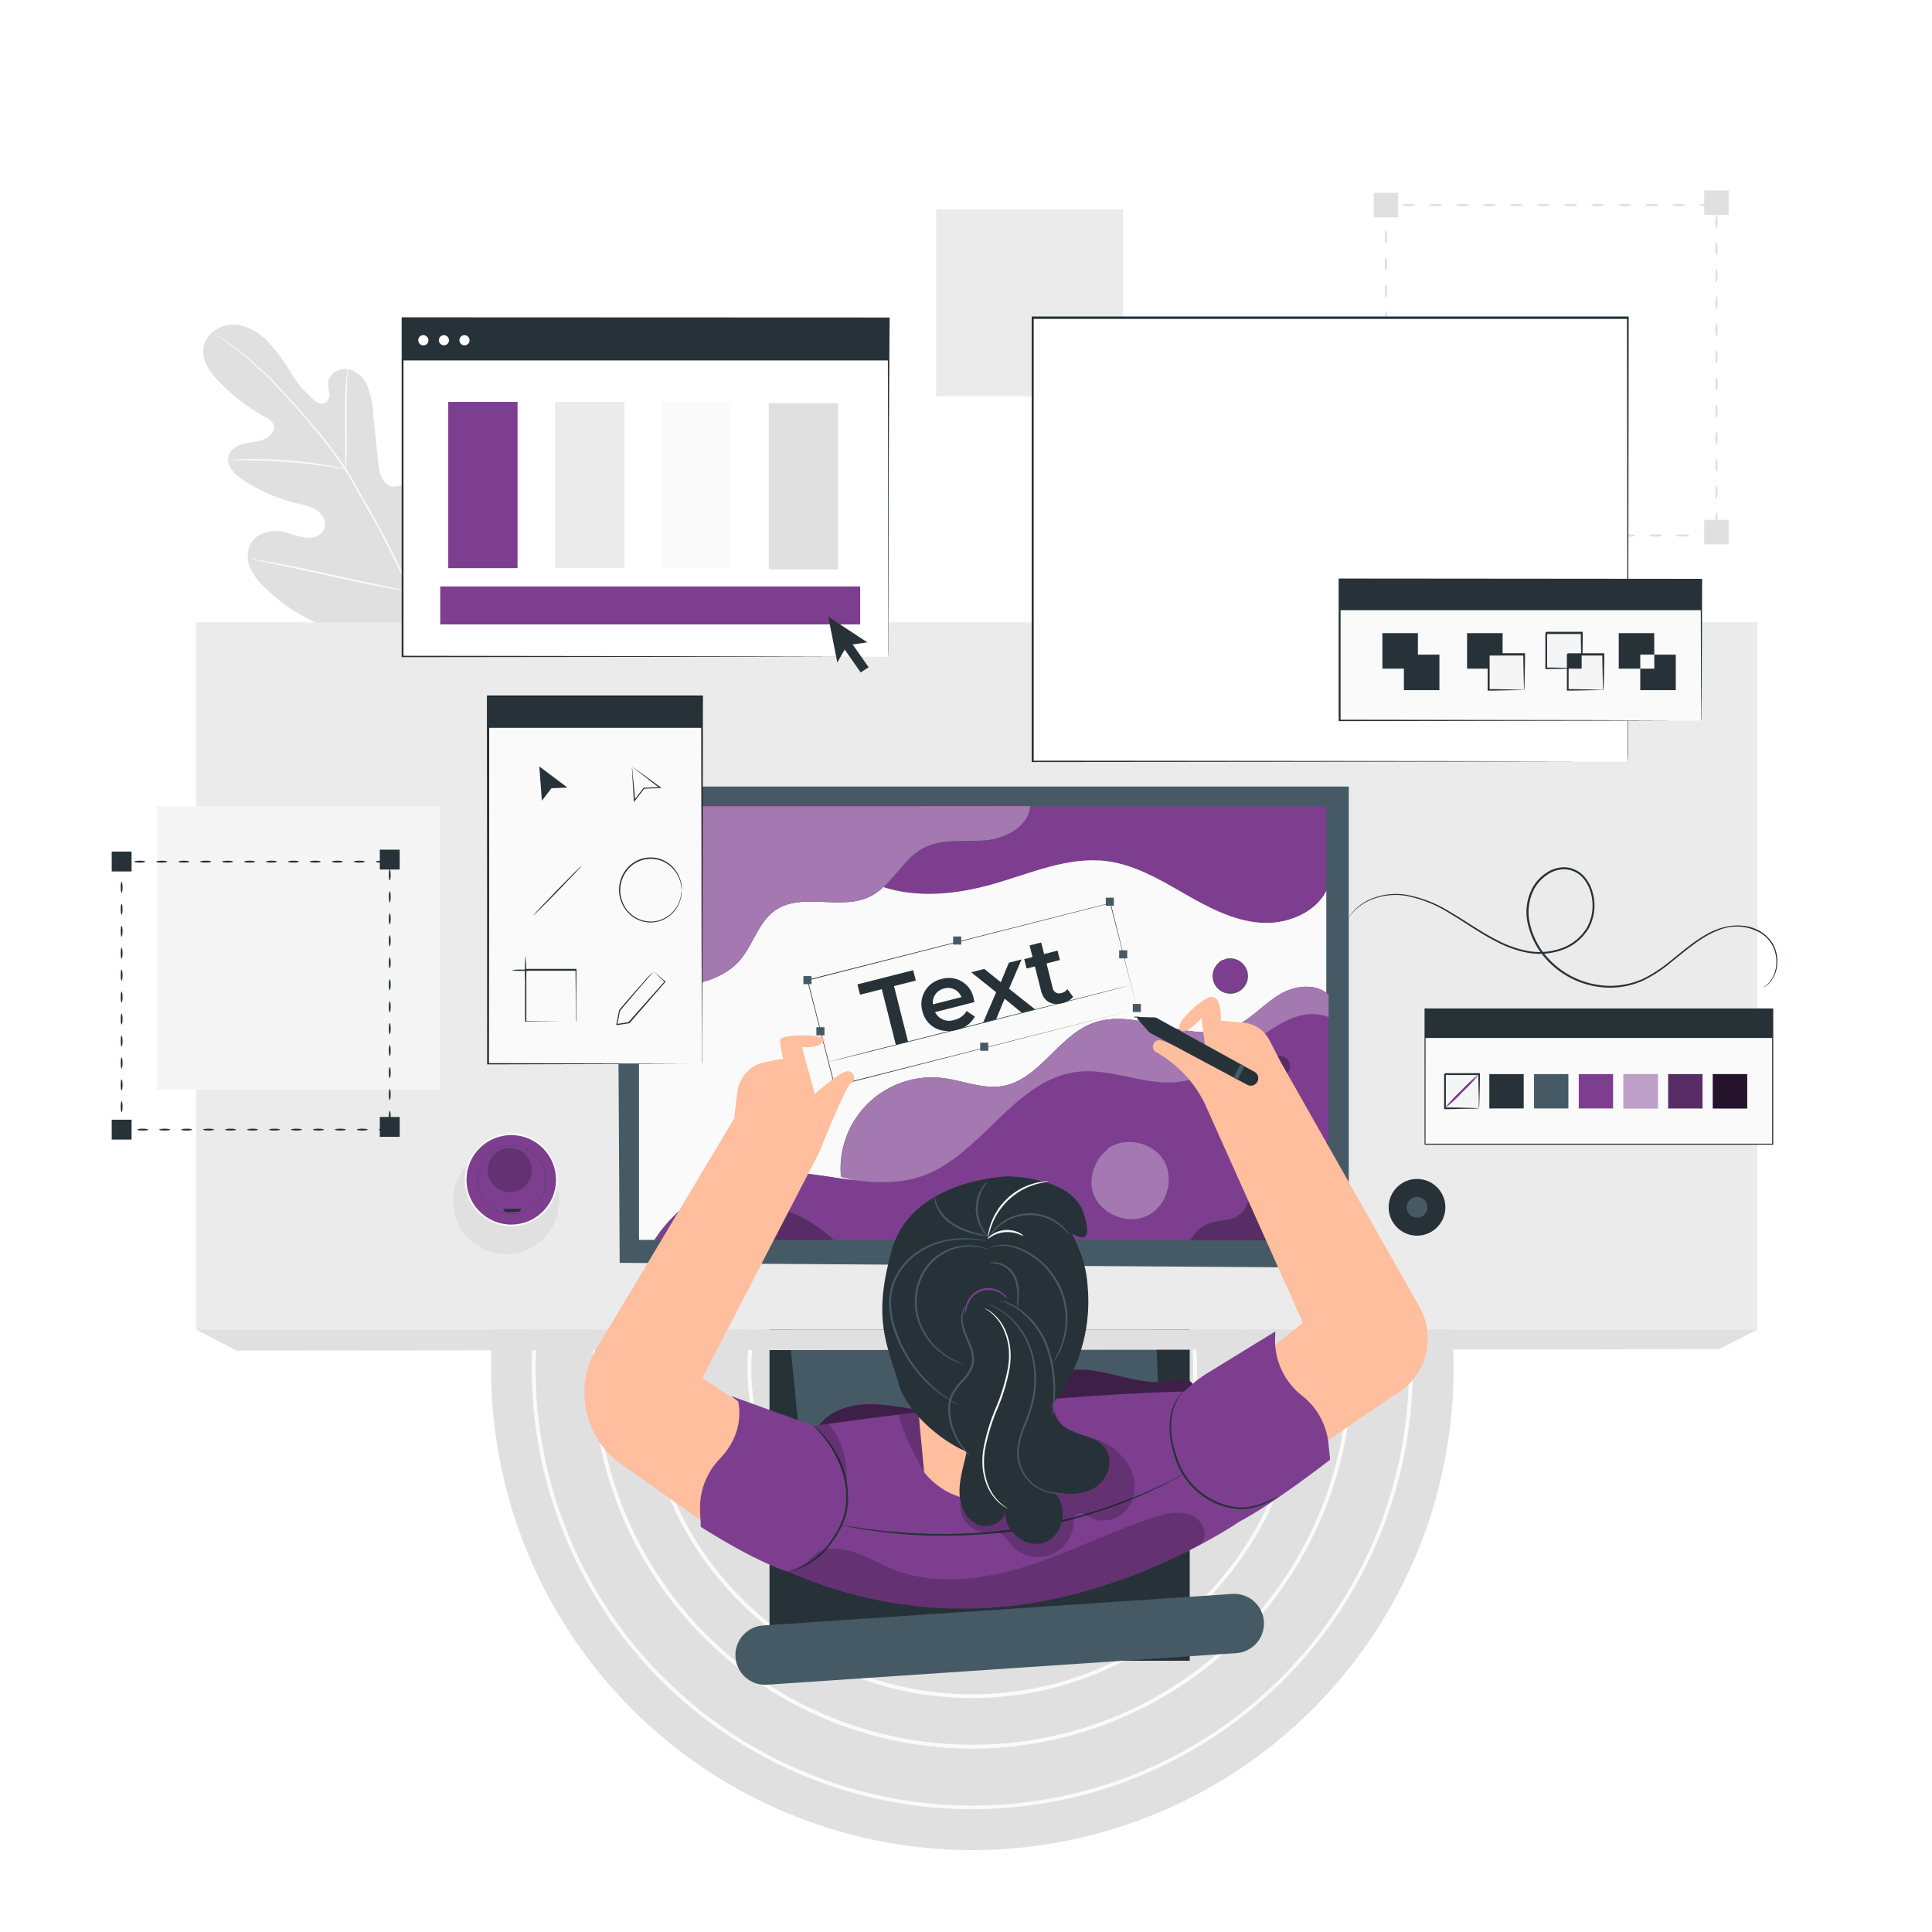 <svg class="animated" id="freepik_stories-designer" xmlns="http://www.w3.org/2000/svg" viewBox="0 0 500 500" version="1.1" xmlns:xlink="http://www.w3.org/1999/xlink" xmlns:svgjs="http://svgjs.com/svgjs"><style>svg#freepik_stories-designer:not(.animated) .animable {opacity: 0;}svg#freepik_stories-designer.animated #freepik--background-complete--inject-178 {animation: 3s Infinite  linear floating;animation-delay: 0s;}svg#freepik_stories-designer.animated #freepik--Desk--inject-178 {animation: 6s Infinite  linear floating;animation-delay: 0s;}svg#freepik_stories-designer.animated #freepik--Character--inject-178 {animation: 6s Infinite  linear floating;animation-delay: 1.5s;}svg#freepik_stories-designer.animated #freepik--Windows--inject-178 {animation: 3s Infinite  linear floating;animation-delay: 0.5s;}            @keyframes floating {                0% {                    opacity: 1;                    transform: translateY(0px);                }                50% {                    transform: translateY(-10px);                }                100% {                    opacity: 1;                    transform: translateY(0px);                }            }        </style><g id="freepik--background-complete--inject-178" class="animable" style="transform-origin: 249.983px 289.84px;"><path d="M440.71,138.59c0-.17.78-.31,1.75-.31s1.75.14,1.75.31-.78.3-1.75.3S440.71,138.75,440.71,138.59Z" style="fill: rgb(224, 224, 224); transform-origin: 442.46px 138.585px;" id="elb78ww05s8hw" class="animable"></path><path d="M433.71,138.59c0-.17.78-.31,1.75-.31s1.75.14,1.75.31-.78.3-1.75.3S433.71,138.75,433.71,138.59Z" style="fill: rgb(224, 224, 224); transform-origin: 435.46px 138.585px;" id="elow1qdr7n2b" class="animable"></path><path d="M426.71,138.59c0-.17.78-.31,1.75-.31s1.75.14,1.75.31-.79.3-1.75.3S426.71,138.75,426.71,138.59Z" style="fill: rgb(224, 224, 224); transform-origin: 428.46px 138.585px;" id="elhkczucechui" class="animable"></path><path d="M419.71,138.59c0-.17.78-.31,1.75-.31s1.75.14,1.75.31-.79.3-1.75.3S419.71,138.75,419.71,138.59Z" style="fill: rgb(224, 224, 224); transform-origin: 421.46px 138.585px;" id="elosfgsbsl068" class="animable"></path><path d="M412.7,138.59c0-.17.79-.31,1.75-.31s1.75.14,1.75.31-.78.3-1.75.3S412.7,138.75,412.7,138.59Z" style="fill: rgb(224, 224, 224); transform-origin: 414.45px 138.585px;" id="ell7al42ovcc" class="animable"></path><path d="M405.7,138.59c0-.17.79-.31,1.75-.31s1.75.14,1.75.31-.78.3-1.75.3S405.7,138.75,405.7,138.59Z" style="fill: rgb(224, 224, 224); transform-origin: 407.45px 138.585px;" id="el8f19ed64gsc" class="animable"></path><path d="M398.7,138.59c0-.17.78-.31,1.75-.31s1.75.14,1.75.31-.78.3-1.75.3S398.7,138.75,398.7,138.59Z" style="fill: rgb(224, 224, 224); transform-origin: 400.45px 138.585px;" id="el5x09gps44nl" class="animable"></path><path d="M391.7,138.59c0-.17.78-.31,1.75-.31s1.75.14,1.75.31-.78.3-1.75.3S391.7,138.75,391.7,138.59Z" style="fill: rgb(224, 224, 224); transform-origin: 393.45px 138.585px;" id="elmu0ii2h9od" class="animable"></path><path d="M384.7,138.59c0-.17.78-.31,1.75-.31s1.75.14,1.75.31-.79.3-1.75.3S384.7,138.75,384.7,138.59Z" style="fill: rgb(224, 224, 224); transform-origin: 386.45px 138.585px;" id="elpxl4vzcwzkn" class="animable"></path><path d="M377.69,138.59c0-.17.79-.31,1.75-.31s1.75.14,1.75.31-.78.3-1.75.3S377.69,138.75,377.69,138.59Z" style="fill: rgb(224, 224, 224); transform-origin: 379.44px 138.585px;" id="elklxd02s493" class="animable"></path><path d="M370.69,138.59c0-.17.79-.31,1.75-.31s1.75.14,1.75.31-.78.3-1.75.3S370.69,138.75,370.69,138.59Z" style="fill: rgb(224, 224, 224); transform-origin: 372.44px 138.585px;" id="eljh9pshoowlq" class="animable"></path><path d="M363.69,138.59c0-.17.78-.31,1.75-.31s1.75.14,1.75.31-.78.3-1.75.3S363.69,138.75,363.69,138.59Z" style="fill: rgb(224, 224, 224); transform-origin: 365.44px 138.585px;" id="el382anybcd1x" class="animable"></path><path d="M358.7,136.57c.17,0,.3.79.3,1.75v.27l-.3-.3c.84,0,1.49.14,1.49.3s-.65.28-1.49.3h-.3v-.58C358.4,137.36,358.53,136.57,358.7,136.57Z" style="fill: rgb(224, 224, 224); transform-origin: 359.295px 137.73px;" id="ell2s1c3fhi4" class="animable"></path><path d="M358.7,129.57c.17,0,.3.79.3,1.75s-.13,1.75-.3,1.75-.3-.78-.3-1.75S358.53,129.57,358.7,129.57Z" style="fill: rgb(224, 224, 224); transform-origin: 358.7px 131.32px;" id="elrbu05c974ti" class="animable"></path><path d="M358.7,122.57c.17,0,.3.78.3,1.75s-.13,1.75-.3,1.75-.3-.78-.3-1.75S358.53,122.57,358.7,122.57Z" style="fill: rgb(224, 224, 224); transform-origin: 358.7px 124.32px;" id="elu1thml297e" class="animable"></path><path d="M358.7,115.57c.17,0,.3.78.3,1.75s-.13,1.75-.3,1.75-.3-.78-.3-1.75S358.53,115.57,358.7,115.57Z" style="fill: rgb(224, 224, 224); transform-origin: 358.7px 117.32px;" id="elncs74w11c5" class="animable"></path><path d="M358.7,108.57c.17,0,.3.78.3,1.75s-.13,1.75-.3,1.75-.3-.79-.3-1.75S358.53,108.57,358.7,108.57Z" style="fill: rgb(224, 224, 224); transform-origin: 358.7px 110.32px;" id="eltvmvtgk889o" class="animable"></path><path d="M358.7,101.56c.17,0,.3.79.3,1.76s-.13,1.75-.3,1.75-.3-.79-.3-1.75S358.53,101.56,358.7,101.56Z" style="fill: rgb(224, 224, 224); transform-origin: 358.7px 103.315px;" id="elrf4hugy5g" class="animable"></path><path d="M358.7,94.56c.17,0,.3.79.3,1.75s-.13,1.75-.3,1.75-.3-.78-.3-1.75S358.53,94.56,358.7,94.56Z" style="fill: rgb(224, 224, 224); transform-origin: 358.7px 96.31px;" id="el4zde19lc3ms" class="animable"></path><path d="M358.7,87.56c.17,0,.3.78.3,1.75s-.13,1.75-.3,1.75-.3-.78-.3-1.75S358.53,87.56,358.7,87.56Z" style="fill: rgb(224, 224, 224); transform-origin: 358.7px 89.31px;" id="elpol860hejp" class="animable"></path><path d="M358.7,80.56c.17,0,.3.78.3,1.75s-.13,1.75-.3,1.75-.3-.78-.3-1.75S358.53,80.56,358.7,80.56Z" style="fill: rgb(224, 224, 224); transform-origin: 358.7px 82.31px;" id="ellmy9min68pg" class="animable"></path><path d="M358.7,73.56c.17,0,.3.78.3,1.75s-.13,1.75-.3,1.75-.3-.79-.3-1.75S358.53,73.56,358.7,73.56Z" style="fill: rgb(224, 224, 224); transform-origin: 358.7px 75.31px;" id="elkcxuwr141xr" class="animable"></path><path d="M358.7,66.56c.17,0,.3.78.3,1.75s-.13,1.75-.3,1.75-.3-.79-.3-1.75S358.53,66.56,358.7,66.56Z" style="fill: rgb(224, 224, 224); transform-origin: 358.7px 68.31px;" id="el8oq7rjg8i0o" class="animable"></path><path d="M358.7,59.55c.17,0,.3.79.3,1.75s-.13,1.75-.3,1.75-.3-.78-.3-1.75S358.53,59.55,358.7,59.55Z" style="fill: rgb(224, 224, 224); transform-origin: 358.7px 61.3px;" id="ellrug0h01rb" class="animable"></path><path d="M359.23,53.08c0,.08-.2.16-.53.21l.22-.21A8.09,8.09,0,0,1,359,54.3c0,1-.13,1.75-.3,1.75s-.3-.78-.3-1.75a8.09,8.09,0,0,1,.08-1.22l0-.25.17,0C359,52.91,359.23,53,359.23,53.08Z" style="fill: rgb(224, 224, 224); transform-origin: 358.815px 54.44px;" id="ellqpir7ob1np" class="animable"></path><path d="M366.23,53.08c0,.16-.79.3-1.75.3s-1.75-.14-1.75-.3.78-.31,1.75-.31S366.23,52.91,366.23,53.08Z" style="fill: rgb(224, 224, 224); transform-origin: 364.48px 53.075px;" id="elkzi0nio50bt" class="animable"></path><path d="M373.23,53.08c0,.16-.78.3-1.75.3s-1.75-.14-1.75-.3.78-.31,1.75-.31S373.23,52.91,373.23,53.08Z" style="fill: rgb(224, 224, 224); transform-origin: 371.48px 53.075px;" id="elxyg2vttvnf" class="animable"></path><path d="M380.23,53.08c0,.16-.78.3-1.75.3s-1.75-.14-1.75-.3.78-.31,1.75-.31S380.23,52.91,380.23,53.08Z" style="fill: rgb(224, 224, 224); transform-origin: 378.48px 53.075px;" id="elwlcttx0wqy" class="animable"></path><path d="M387.23,53.08c0,.16-.78.3-1.75.3s-1.75-.14-1.75-.3.79-.31,1.75-.31S387.23,52.91,387.23,53.08Z" style="fill: rgb(224, 224, 224); transform-origin: 385.48px 53.075px;" id="elmnrfrkygxbb" class="animable"></path><path d="M394.23,53.08c0,.16-.78.3-1.75.3s-1.75-.14-1.75-.3.79-.31,1.75-.31S394.23,52.91,394.23,53.08Z" style="fill: rgb(224, 224, 224); transform-origin: 392.48px 53.075px;" id="el26w6s1s288dj" class="animable"></path><path d="M401.24,53.08c0,.16-.79.3-1.75.3s-1.75-.14-1.75-.3.78-.31,1.75-.31S401.24,52.91,401.24,53.08Z" style="fill: rgb(224, 224, 224); transform-origin: 399.49px 53.075px;" id="elt95d47cyx3a" class="animable"></path><path d="M408.24,53.08c0,.16-.79.3-1.75.3s-1.75-.14-1.75-.3.78-.31,1.75-.31S408.24,52.91,408.24,53.08Z" style="fill: rgb(224, 224, 224); transform-origin: 406.49px 53.075px;" id="el76sko5jlc4m" class="animable"></path><path d="M415.24,53.08c0,.16-.78.3-1.75.3s-1.75-.14-1.75-.3.78-.31,1.75-.31S415.24,52.91,415.24,53.08Z" style="fill: rgb(224, 224, 224); transform-origin: 413.49px 53.075px;" id="ela0impg8aiia" class="animable"></path><path d="M422.24,53.08c0,.16-.78.3-1.75.3s-1.75-.14-1.75-.3.78-.31,1.75-.31S422.24,52.91,422.24,53.08Z" style="fill: rgb(224, 224, 224); transform-origin: 420.49px 53.075px;" id="elnojhct1z6f" class="animable"></path><path d="M429.24,53.08c0,.16-.78.3-1.75.3s-1.75-.14-1.75-.3.79-.31,1.75-.31S429.24,52.91,429.24,53.08Z" style="fill: rgb(224, 224, 224); transform-origin: 427.49px 53.075px;" id="el1kvp4ehsfyd" class="animable"></path><path d="M436.25,53.08c0,.16-.79.3-1.75.3s-1.76-.14-1.76-.3.79-.31,1.76-.31S436.25,52.91,436.25,53.08Z" style="fill: rgb(224, 224, 224); transform-origin: 434.495px 53.075px;" id="elcjl8ap4tyxm" class="animable"></path><path d="M443.25,53.08c0,.16-.79.3-1.75.3s-1.75-.14-1.75-.3.78-.31,1.75-.31S443.25,52.91,443.25,53.08Z" style="fill: rgb(224, 224, 224); transform-origin: 441.5px 53.075px;" id="el4zaw6hoaty" class="animable"></path><path d="M444.21,59.11c-.17,0-.3-.78-.3-1.75s.13-1.75.3-1.75.31.79.31,1.75S444.38,59.11,444.21,59.11Z" style="fill: rgb(224, 224, 224); transform-origin: 444.215px 57.36px;" id="elkwiik3hzan" class="animable"></path><path d="M444.21,66.12c-.17,0-.3-.79-.3-1.75s.13-1.75.3-1.75.31.78.31,1.75S444.38,66.12,444.21,66.12Z" style="fill: rgb(224, 224, 224); transform-origin: 444.215px 64.37px;" id="elhg7cf840e7" class="animable"></path><path d="M444.21,73.12c-.17,0-.3-.79-.3-1.75s.13-1.75.3-1.75.31.78.31,1.75S444.38,73.12,444.21,73.12Z" style="fill: rgb(224, 224, 224); transform-origin: 444.215px 71.37px;" id="elea3re3bds6" class="animable"></path><path d="M444.21,80.12c-.17,0-.3-.78-.3-1.75s.13-1.75.3-1.75.31.78.31,1.75S444.38,80.12,444.21,80.12Z" style="fill: rgb(224, 224, 224); transform-origin: 444.215px 78.37px;" id="eltjx0x0x7zwd" class="animable"></path><path d="M444.21,87.12c-.17,0-.3-.78-.3-1.75s.13-1.75.3-1.75.31.78.31,1.75S444.38,87.12,444.21,87.12Z" style="fill: rgb(224, 224, 224); transform-origin: 444.215px 85.37px;" id="el2q83b1fh9e6" class="animable"></path><path d="M444.21,94.12c-.17,0-.3-.78-.3-1.75s.13-1.75.3-1.75.31.79.31,1.75S444.38,94.12,444.21,94.12Z" style="fill: rgb(224, 224, 224); transform-origin: 444.215px 92.37px;" id="elxd4cy3m7n4" class="animable"></path><path d="M444.21,101.13c-.17,0-.3-.79-.3-1.76s.13-1.75.3-1.75.31.79.31,1.75S444.38,101.13,444.21,101.13Z" style="fill: rgb(224, 224, 224); transform-origin: 444.215px 99.375px;" id="el5q2lsf5ah7i" class="animable"></path><path d="M444.21,108.13c-.17,0-.3-.79-.3-1.75s.13-1.75.3-1.75.31.78.31,1.75S444.38,108.13,444.21,108.13Z" style="fill: rgb(224, 224, 224); transform-origin: 444.215px 106.38px;" id="elaaxsbke339e" class="animable"></path><path d="M444.21,115.13c-.17,0-.3-.78-.3-1.75s.13-1.75.3-1.75.31.78.31,1.75S444.38,115.13,444.21,115.13Z" style="fill: rgb(224, 224, 224); transform-origin: 444.215px 113.38px;" id="el1c907kh6zia" class="animable"></path><path d="M444.21,122.13c-.17,0-.3-.78-.3-1.75s.13-1.75.3-1.75.31.78.31,1.75S444.38,122.13,444.21,122.13Z" style="fill: rgb(224, 224, 224); transform-origin: 444.215px 120.38px;" id="el1cfwv6th5xg" class="animable"></path><path d="M444.21,129.13c-.17,0-.3-.78-.3-1.75s.13-1.75.3-1.75.31.79.31,1.75S444.38,129.13,444.21,129.13Z" style="fill: rgb(224, 224, 224); transform-origin: 444.215px 127.38px;" id="elbzfzx5ottk" class="animable"></path><path d="M444.21,136.13c-.17,0-.3-.78-.3-1.75s.13-1.75.3-1.75.31.79.31,1.75S444.38,136.13,444.21,136.13Z" style="fill: rgb(224, 224, 224); transform-origin: 444.215px 134.38px;" id="elgxob0anl77q" class="animable"></path><rect x="441.05" y="134.55" width="6.33" height="6.33" style="fill: rgb(224, 224, 224); transform-origin: 444.215px 137.715px;" id="elhqjwgeyxtmd" class="animable"></rect><rect x="355.53" y="135.42" width="6.33" height="6.33" style="fill: rgb(224, 224, 224); transform-origin: 358.695px 138.585px;" id="el07epmv3gjsw5" class="animable"></rect><rect x="441.05" y="49.29" width="6.33" height="6.33" style="fill: rgb(224, 224, 224); transform-origin: 444.215px 52.455px;" id="elhwzmedx6z6" class="animable"></rect><rect x="355.53" y="49.91" width="6.33" height="6.33" style="fill: rgb(224, 224, 224); transform-origin: 358.695px 53.075px;" id="ely732mf3n14" class="animable"></rect><path d="M111.12,162c11.06-9.7,12.07-25.54,10-39.45-.34-2.32-.35-4.81-1.69-6.73s-4.07-3-6-1.83c-1.64,1-2.18,3.11-3,4.88a13.72,13.72,0,0,1-4.89,5.82c-1.4.94-3.19,1.61-4.74,1-2.14-.89-2.68-3.64-2.92-6l-1.35-13a21.82,21.82,0,0,0-1.46-6.81,7.26,7.26,0,0,0-5.06-4.37c-2.27-.37-4.86,1.2-5.08,3.52a20.29,20.29,0,0,0,.26,2.9,2.45,2.45,0,0,1-1.18,2.45,2.81,2.81,0,0,1-2.66-.78,31.2,31.2,0,0,1-6.46-7.75,43.12,43.12,0,0,0-6.11-8c-2.46-2.32-5.69-4-9-3.83s-6.65,2.62-7.13,6,1.79,6.47,4.16,8.89a52.34,52.34,0,0,0,11.91,9.08,4.31,4.31,0,0,1,2,1.74c.67,1.49-.63,3.19-2.1,3.86-1.66.77-3.56.8-5.34,1.21s-3.66,1.43-4.15,3.21c-.69,2.48,1.57,4.74,3.7,6.15a44.57,44.57,0,0,0,14,6.13A15.2,15.2,0,0,1,82,132.05c1.51,1,2.57,3,1.92,4.77s-2.73,2.48-4.55,2.35a31.08,31.08,0,0,1-5.3-1.38c-3.32-.85-7.41-.18-9.15,2.8a7.4,7.4,0,0,0-.07,6.57A17,17,0,0,0,69,152.51a44.87,44.87,0,0,0,20.52,11.28c7.67,1.75,14.6,1.69,21.65-1.81" style="fill: rgb(224, 224, 224); transform-origin: 87.286px 124.463px;" id="elj58zhyyghxq" class="animable"></path><path d="M112.45,172.31a102.72,102.72,0,0,0-5.9-18.69,208,208,0,0,0-10.72-21.46l-3.1-5.49c-1-1.79-2-3.57-3.13-5.26a103.71,103.71,0,0,0-6.86-9.3c-2.33-2.85-4.64-5.47-6.82-7.91s-4.26-4.66-6.24-6.61a81.66,81.66,0,0,0-10-8.5c-1.26-.91-2.26-1.58-2.94-2l-.78-.5a2.1,2.1,0,0,0-.27-.16l.25.19.75.54c.67.47,1.65,1.16,2.89,2.09a87.52,87.52,0,0,1,9.92,8.59c2,2,4,4.19,6.19,6.63s4.46,5.07,6.78,7.93a104.53,104.53,0,0,1,6.81,9.28c1.09,1.67,2.09,3.44,3.11,5.24l3.1,5.48a215.94,215.94,0,0,1,10.73,21.4,104.9,104.9,0,0,1,6,18.61" style="fill: rgb(250, 250, 250); transform-origin: 84.07px 129.42px;" id="elqatmcirn35" class="animable"></path><path d="M89.48,121.41a4.7,4.7,0,0,0,.12-1c.05-.66.09-1.61.13-2.78.07-2.34.06-5.59,0-9.16s0-6.81.12-9.15c0-1.17.1-2.11.14-2.77a4.71,4.71,0,0,0,0-1,5,5,0,0,0-.18,1c-.1.65-.2,1.59-.28,2.76-.19,2.34-.28,5.59-.25,9.17s.06,6.72.08,9.16c0,1.1,0,2,0,2.77A4.3,4.3,0,0,0,89.48,121.41Z" style="fill: rgb(250, 250, 250); transform-origin: 89.645px 108.48px;" id="elqlp0006y72e" class="animable"></path><path d="M59.05,119.13a6.56,6.56,0,0,0,1.2,0c.78,0,1.89,0,3.28,0,2.76,0,6.58.12,10.78.44s8,.79,10.74,1.2c1.37.2,2.47.39,3.23.51a6.48,6.48,0,0,0,1.2.16,6.46,6.46,0,0,0-1.16-.32c-.76-.18-1.86-.41-3.23-.65-2.73-.49-6.53-1-10.75-1.33a105.35,105.35,0,0,0-10.82-.32c-1.39,0-2.5.11-3.28.18A5.89,5.89,0,0,0,59.05,119.13Z" style="fill: rgb(250, 250, 250); transform-origin: 74.265px 120.117px;" id="elixnzb7a3qz9" class="animable"></path><path d="M106.12,153.11s.07-.13.17-.38.23-.69.39-1.14c.33-1,.78-2.43,1.31-4.22,1.06-3.57,2.37-8.55,3.74-14.07s2.64-10.51,3.63-14.1c.48-1.75.88-3.19,1.18-4.25.12-.47.23-.85.31-1.16s.1-.41.08-.42a1.85,1.85,0,0,0-.16.39c-.11.31-.24.68-.39,1.14-.34,1-.78,2.42-1.31,4.21-1.07,3.58-2.38,8.56-3.75,14.08s-2.64,10.51-3.62,14.1c-.49,1.75-.89,3.18-1.18,4.25-.13.46-.23.85-.32,1.16A2.37,2.37,0,0,0,106.12,153.11Z" style="fill: rgb(250, 250, 250); transform-origin: 111.529px 133.24px;" id="elwxxbny00tyd" class="animable"></path><path d="M65.09,144.71a1.27,1.27,0,0,0,.41.12l1.2.26,4.39.91c3.71.76,8.82,1.88,14.47,3.12s10.78,2.32,14.51,3c1.86.34,3.37.61,4.42.77l1.21.18a1.48,1.48,0,0,0,.42,0,2.56,2.56,0,0,0-.41-.12l-1.19-.26-4.4-.9c-3.71-.77-8.82-1.89-14.47-3.13s-10.77-2.32-14.5-3c-1.87-.34-3.38-.61-4.42-.77l-1.21-.18A2.28,2.28,0,0,0,65.09,144.71Z" style="fill: rgb(250, 250, 250); transform-origin: 85.605px 148.892px;" id="ela255dzrkb19" class="animable"></path><g id="elcptieghrj"><circle cx="251.63" cy="354.25" r="124.55" style="fill: rgb(224, 224, 224); transform-origin: 251.63px 354.25px; transform: rotate(-45deg);" class="animable" id="eld2npwybl6og"></circle></g><path d="M251.63,452.54a98.29,98.29,0,1,1,98.29-98.29A98.4,98.4,0,0,1,251.63,452.54Zm0-195.58a97.29,97.29,0,1,0,97.29,97.29A97.39,97.39,0,0,0,251.63,257Z" style="fill: rgb(250, 250, 250); transform-origin: 251.63px 354.25px;" id="elni5zm09ereo" class="animable"></path><path d="M251.63,468.22a114,114,0,1,1,114-114A114.1,114.1,0,0,1,251.63,468.22Zm0-226.94a113,113,0,1,0,113,113A113.1,113.1,0,0,0,251.63,241.28Z" style="fill: rgb(250, 250, 250); transform-origin: 251.63px 354.22px;" id="elwmh4l2pwq8" class="animable"></path><path d="M251.63,439.47a85.22,85.22,0,1,1,85.22-85.22A85.32,85.32,0,0,1,251.63,439.47Zm0-169.44a84.22,84.22,0,1,0,84.22,84.22A84.32,84.32,0,0,0,251.63,270Z" style="fill: rgb(250, 250, 250); transform-origin: 251.63px 354.25px;" id="el6dkg92a3q5n" class="animable"></path><path d="M251.63,426.12a71.87,71.87,0,1,1,71.87-71.87A72,72,0,0,1,251.63,426.12Zm0-142.74a70.87,70.87,0,1,0,70.87,70.87A70.95,70.95,0,0,0,251.63,283.38Z" style="fill: rgb(250, 250, 250); transform-origin: 251.63px 354.25px;" id="elaknybwi47ak" class="animable"></path><path d="M251.63,412.43a58.18,58.18,0,1,1,58.18-58.18A58.25,58.25,0,0,1,251.63,412.43Zm0-115.36a57.18,57.18,0,1,0,57.18,57.18A57.25,57.25,0,0,0,251.63,297.07Z" style="fill: rgb(250, 250, 250); transform-origin: 251.63px 354.25px;" id="elbctk87r6f4k" class="animable"></path><path d="M251.63,400.11a45.86,45.86,0,1,1,45.86-45.86A45.92,45.92,0,0,1,251.63,400.11Zm0-90.72a44.86,44.86,0,1,0,44.86,44.86A44.91,44.91,0,0,0,251.63,309.39Z" style="fill: rgb(250, 250, 250); transform-origin: 251.63px 354.25px;" id="elmv00qxl975d" class="animable"></path><rect x="242.28" y="54.22" width="48.33" height="48.33" style="fill: rgb(235, 235, 235); transform-origin: 266.445px 78.385px;" id="el8whomq9l0ds" class="animable"></rect></g><g id="freepik--Desk--inject-178" class="animable" style="transform-origin: 252.795px 298.534px;"><g id="eln35vs3flg2k"><rect x="199.15" y="310.36" width="108.75" height="119.44" style="fill: rgb(38, 50, 56); transform-origin: 253.525px 370.08px; transform: rotate(-4.004deg);" class="animable" id="el5mc5gw1qvim"></rect></g><polygon points="300.12 366.73 298.52 331.51 203.79 340.4 207.4 376.98 300.12 366.73" style="fill: rgb(69, 90, 100); transform-origin: 251.955px 354.245px;" id="el6u7dqvjg6rt" class="animable"></polygon><path d="M319.94,427.83,198.53,436a7.68,7.68,0,0,1-8.18-7.15h0a7.67,7.67,0,0,1,7.15-8.18l121.41-8.16a7.68,7.68,0,0,1,8.18,7.15h0A7.68,7.68,0,0,1,319.94,427.83Z" style="fill: rgb(69, 90, 100); transform-origin: 258.719px 424.255px;" id="elr3smgncjejn" class="animable"></path><rect x="50.76" y="161.05" width="404.06" height="183.04" style="fill: rgb(235, 235, 235); transform-origin: 252.79px 252.57px;" id="elkjgodcur20p" class="animable"></rect><polygon points="50.76 344.09 61.2 349.53 444.82 349.17 454.83 344.09 50.76 344.09" style="fill: rgb(224, 224, 224); transform-origin: 252.795px 346.81px;" id="eljb90fsz2a5g" class="animable"></polygon></g><g id="freepik--Character--inject-178" class="animable" style="transform-origin: 305.614px 309.963px;"><polygon points="160.37 326.82 159.65 203.56 349.06 203.56 349.06 328.1 160.37 326.82" style="fill: rgb(69, 90, 100); transform-origin: 254.355px 265.83px;" id="elq56o318zag" class="animable"></polygon><path d="M199.45,303.36c7.33-.39,14.79,1.34,22.11,2.18l-3.93-1A23.62,23.62,0,0,1,243.9,279c5.21.61,10.34,2.95,15.51,2.08,9.48-1.6,14.36-12.89,23.36-16.27,11.51-4.32,24.92,5.78,36.27,1.05,4.6-1.91,7.94-6,12.21-8.54,3.66-2.19,9-2.83,12-.3V230.5c-3,5.87-10.5,8.72-17.23,8.16-7.13-.59-13.63-4.17-19.83-7.73s-12.57-7.27-19.68-8.19c-10.1-1.29-19.9,3.22-29.7,6-8.85,2.5-18.38,3.57-27.21,1l-.87-.3a15,15,0,0,1-3.69,2.62c-7.51,3.64-17.54-1.24-24.4,3.52-4.12,2.85-5.55,8.19-8.57,12.18-5.57,7.36-19,9.49-26.7,4.33V313l0,7.88h4A39,39,0,0,1,199.45,303.36Zm116-54.32a4,4,0,0,1,1.54-.74l.21-.08-.08,0a4.57,4.57,0,1,1-1.23.57Z" style="fill: rgb(250, 250, 250); transform-origin: 254.31px 271.697px;" id="eldezb9vij3qm" class="animable"></path><path d="M343.29,257c-3.08-2.53-8.38-1.89-12,.3-4.27,2.57-7.61,6.63-12.21,8.54-11.35,4.73-24.76-5.37-36.27-1.05-9,3.38-13.88,14.67-23.36,16.27-5.17.87-10.3-1.47-15.51-2.08a23.62,23.62,0,0,0-26.27,25.53l3.93,1c5.71.66,11.34.78,16.76-1.05,15.62-5.28,24.13-25.18,40.51-27.07,9.09-1.05,18.16,4,27.17,2.47,7.32-1.24,13.14-6.55,19.18-10.85s11.88-8.26,18.62-5.79v-5.79C343.64,257.3,343.47,257.14,343.29,257Z" style="fill: #7D3E90; transform-origin: 280.71px 280.658px;" id="elg7jzbdiguol" class="animable"></path><path d="M325.18,269c-6,4.3-11.86,9.61-19.18,10.85-9,1.54-18.08-3.52-27.17-2.47-16.38,1.89-24.89,21.79-40.51,27.07-5.42,1.83-11,1.71-16.76,1.05-7.32-.84-14.78-2.57-22.11-2.18a39,39,0,0,0-30,17.52h4a29.77,29.77,0,0,1,14.39-8.08,29.18,29.18,0,0,1,23.5,4.53c1.53,1.1,3,2.36,4.43,3.6l29.82,0c1.32-.75,2.64-1.49,4-2.17,5.4-2.74,11.57-4.65,17.5-3.39a15.25,15.25,0,0,1,9.13,5.59l31.92,0a8.79,8.79,0,0,1,5.16-4.54c2.41-.74,5.19-.46,7.24-1.91,2.4-1.68,2.85-5,3.83-7.73,2.71-7.67,11.46-12.63,19.44-11.13V263.25C337.06,260.78,331.12,264.81,325.18,269ZM297,314.59c-5.09,2.5-12.05-.31-14-5.63-1.51-4.2.4-9.19,4-11.75l-.8.37a9.2,9.2,0,0,1,3-1.54,9,9,0,0,1,1-.32l-.18.08c4.08-.88,8.78.71,11.05,4.28C304.07,304.87,302.05,312.09,297,314.59Zm35.41-36.22a2.68,2.68,0,0,1-2.62-4.68l-.27.13a2.41,2.41,0,0,1,.94-.45l.13-.05-.05,0a2.7,2.7,0,0,1,1.87,5Z" style="fill: #7D3E90; transform-origin: 256.63px 291.708px;" id="el9mhkcp5o2bw" class="animable"></path><path d="M324.36,306.84c-1,2.77-1.43,6.05-3.83,7.73-2,1.45-4.83,1.17-7.24,1.91a8.79,8.79,0,0,0-5.16,4.54l35.67,0V295.71C335.82,294.21,327.07,299.17,324.36,306.84Z" style="fill: #7D3E90; transform-origin: 325.965px 308.231px;" id="elrdtjsl7ezxj" class="animable"></path><path d="M187.85,312.8a29.77,29.77,0,0,0-14.39,8.08l42.32.05c-1.45-1.24-2.9-2.5-4.43-3.6A29.18,29.18,0,0,0,187.85,312.8Z" style="fill: #7D3E90; transform-origin: 194.62px 316.474px;" id="el1pfcwb8h8go" class="animable"></path><path d="M267.08,315.4c-5.93-1.26-12.1.65-17.5,3.39-1.34.68-2.66,1.42-4,2.17l30.61,0A15.25,15.25,0,0,0,267.08,315.4Z" style="fill: #7D3E90; transform-origin: 260.885px 317.982px;" id="el56z0oprvtjk" class="animable"></path><path d="M254.72,217.57c-5.33.39-11-.52-15.76,2-4.25,2.21-6.83,6.71-10.3,10,.29.1.58.21.88.29,8.83,2.56,18.36,1.48,27.21-1,9.8-2.76,19.59-7.28,29.7-6,7.1.91,13.48,4.62,19.68,8.19s12.69,7.13,19.83,7.72c6.72.56,14.19-2.29,17.22-8.16V208.7h0l-76.55,0C266.25,213.94,260,217.17,254.72,217.57Z" style="fill: #7D3E90; transform-origin: 285.92px 223.77px;" id="el4t27rzmzjlp" class="animable"></path><path d="M314.08,254a4.45,4.45,0,1,0,3.07-5.78l.08,0-.21.08a4,4,0,0,0-1.54.74l.44-.21A4.65,4.65,0,0,0,314.08,254Z" style="fill: #7D3E90; transform-origin: 318.308px 252.525px;" id="eltccogtx1tun" class="animable"></path><path d="M290,295.8l.18-.08a9,9,0,0,0-1,.32,9.2,9.2,0,0,0-3,1.54l.8-.37c-3.57,2.56-5.48,7.55-4,11.75,1.92,5.32,8.88,8.13,14,5.63s7.1-9.72,4.07-14.51C298.77,296.51,294.07,294.92,290,295.8Z" style="fill: #7D3E90; transform-origin: 292.478px 305.538px;" id="elqobzlvw0fi" class="animable"></path><g id="elekmph4zpaya"><g style="opacity: 0.3; transform-origin: 292.478px 305.538px;" class="animable" id="el98seoyc2tyk"><path d="M290,295.8l.18-.08a9,9,0,0,0-1,.32,9.2,9.2,0,0,0-3,1.54l.8-.37c-3.57,2.56-5.48,7.55-4,11.75,1.92,5.32,8.88,8.13,14,5.63s7.1-9.72,4.07-14.51C298.77,296.51,294.07,294.92,290,295.8Z" style="fill: rgb(255, 255, 255); transform-origin: 292.478px 305.538px;" id="el7a8twwp0veh" class="animable"></path></g></g><path d="M333.47,274.49a2.84,2.84,0,0,0-3-1.15l.05,0-.13.05a2.41,2.41,0,0,0-.94.45l.27-.13a2.69,2.69,0,1,0,3.71.8Z" style="fill: #7D3E90; transform-origin: 331.173px 275.963px;" id="eltcuc4cbm60p" class="animable"></path><path d="M192.11,247.76c3-4,4.45-9.33,8.57-12.18,6.86-4.76,16.89.12,24.4-3.52a15,15,0,0,0,3.69-2.62c3.47-3.25,6-7.75,10.29-10,4.74-2.47,10.44-1.55,15.77-1.95s11.42-3.59,11.8-8.87H165.06l.14,43.3.21.13C173.13,257.25,186.54,255.12,192.11,247.76Z" style="fill: #7D3E90; transform-origin: 215.845px 231.769px;" id="el76573mv2zhm" class="animable"></path><g id="el0o3cliyjp1jg"><g style="opacity: 0.3; transform-origin: 280.71px 280.658px;" class="animable" id="eln0iem2itul"><path d="M343.29,257c-3.08-2.53-8.38-1.89-12,.3-4.27,2.57-7.61,6.63-12.21,8.54-11.35,4.73-24.76-5.37-36.27-1.05-9,3.38-13.88,14.67-23.36,16.27-5.17.87-10.3-1.47-15.51-2.08a23.62,23.62,0,0,0-26.27,25.53l3.93,1c5.71.66,11.34.78,16.76-1.05,15.62-5.28,24.13-25.18,40.51-27.07,9.09-1.05,18.16,4,27.17,2.47,7.32-1.24,13.14-6.55,19.18-10.85s11.88-8.26,18.62-5.79v-5.79C343.64,257.3,343.47,257.14,343.29,257Z" style="fill: rgb(255, 255, 255); transform-origin: 280.71px 280.658px;" id="elkit8h1xttgg" class="animable"></path></g></g><g id="ellwu0vf0mpvl"><g style="opacity: 0.3; transform-origin: 215.845px 231.77px;" class="animable" id="el3cwh4961qgi"><path d="M238.21,208.66H165.06l.14,43.3.21.13c7.72,5.16,21.13,3,26.7-4.33,3-4,4.45-9.33,8.57-12.18,6.86-4.76,16.89.12,24.4-3.52a15,15,0,0,0,3.69-2.62c3.47-3.25,6-7.75,10.29-10,4.74-2.47,10.44-1.55,15.77-1.95s11.42-3.59,11.8-8.87" style="fill: rgb(255, 255, 255); transform-origin: 215.845px 231.77px;" id="elcshzzlu1e3r" class="animable"></path></g></g><path d="M294.29,261.14c-.33-1.27-2.69-10.47-7-27.37l.08,0L209,253.76h0l.08-.13c2.42,9.54,4.76,18.78,7,27.39l-.12-.07,78.39-19.81-78.34,20-.1,0,0-.1c-2.19-8.61-4.54-17.85-7-27.39l0-.1.1,0h0l78.36-19.87.07,0,0,.07C291.65,250.65,294,259.86,294.29,261.14Z" style="fill: rgb(38, 50, 56); transform-origin: 251.63px 257.41px;" id="elsfpi6xcrlch" class="animable"></path><g id="ell3qrqsfumiq"><rect x="293.17" y="259.82" width="2.09" height="2.09" style="fill: rgb(69, 90, 100); transform-origin: 294.215px 260.865px; transform: rotate(-14.25deg);" class="animable" id="elzs1kmluc02c"></rect></g><g id="elxda3on99vgo"><rect x="214.88" y="280" width="2.09" height="2.09" style="fill: rgb(69, 90, 100); transform-origin: 215.925px 281.045px; transform: rotate(-14.25deg);" class="animable" id="elpd73x4e2r6"></rect></g><g id="el1vbd37xmwl2"><rect x="286.18" y="232.32" width="2.09" height="2.09" style="fill: rgb(69, 90, 100); transform-origin: 287.225px 233.365px; transform: rotate(-14.25deg);" class="animable" id="el835bo3kc5pl"></rect></g><g id="elgg9g1jw709a"><rect x="246.68" y="242.36" width="2.09" height="2.09" style="fill: rgb(69, 90, 100); transform-origin: 247.725px 243.405px; transform: rotate(-14.25deg);" class="animable" id="el4rww84gaj55"></rect></g><g id="elunpbuc7l17a"><rect x="253.67" y="269.85" width="2.09" height="2.09" style="fill: rgb(69, 90, 100); transform-origin: 254.715px 270.895px; transform: rotate(-14.25deg);" class="animable" id="elbb7ow44winl"></rect></g><g id="el7q74yvyyyt4"><rect x="211.28" y="265.85" width="2.09" height="2.09" style="fill: rgb(69, 90, 100); transform-origin: 212.325px 266.895px; transform: rotate(-14.25deg);" class="animable" id="elnz6sio2c59m"></rect></g><g id="elwo6enmnp82j"><rect x="289.64" y="245.94" width="2.09" height="2.09" style="fill: rgb(69, 90, 100); transform-origin: 290.685px 246.985px; transform: rotate(-14.25deg);" class="animable" id="elcb9buyhabss"></rect></g><g id="el9takjgtiif9"><rect x="207.92" y="252.61" width="2.09" height="2.09" style="fill: rgb(69, 90, 100); transform-origin: 208.965px 253.655px; transform: rotate(-14.25deg);" class="animable" id="el4okpzf1lmwx"></rect></g><path d="M228.21,256l-5.64,1.43-.68-2.67,14.44-3.67.68,2.68-5.64,1.43L235,269.58l-3.16.81Z" style="fill: rgb(38, 50, 56); transform-origin: 229.45px 260.74px;" id="elz0s2s7xtbrc" class="animable"></path><path d="M252.17,259.35,242,261.94a4.06,4.06,0,0,0,5,2,4.78,4.78,0,0,0,3.16-2.3l2.11,1.46a6.8,6.8,0,0,1-4.69,3.44c-4.35,1.1-7.88-1-8.87-4.84a6.66,6.66,0,0,1,5-8.34,6.53,6.53,0,0,1,8.27,5C252.05,258.68,252.12,259.05,252.17,259.35Zm-10.73.58,7.37-1.87a3.64,3.64,0,0,0-4.47-2.23A3.71,3.71,0,0,0,241.44,259.93Z" style="fill: rgb(38, 50, 56); transform-origin: 245.362px 259.96px;" id="elnrhxis2srl" class="animable"></path><path d="M264.44,262.11,260,258.46l-2.22,5.35-3.35.85,3.38-7.87-6.46-5.17,3.38-.86,4.27,3.45,2.1-5.07,3.28-.83-3.25,7.58,6.77,5.35Z" style="fill: rgb(38, 50, 56); transform-origin: 259.625px 256.485px;" id="elr3glrtqxb5" class="animable"></path><path d="M277.73,258A4.93,4.93,0,0,1,275,259.6c-2.84.72-4.86-.37-5.59-3.24l-1.58-6.25-2.14.54-.62-2.43,2.14-.54-.75-3,3-.77.75,3,3.48-.89.61,2.43-3.47.89,1.57,6.17a1.73,1.73,0,0,0,2.29,1.49,2.74,2.74,0,0,0,1.56-1Z" style="fill: rgb(38, 50, 56); transform-origin: 271.4px 251.863px;" id="elq8x8l3h8jki" class="animable"></path><path d="M292.71,254.94c0,.05-17.52,4.56-39.15,10.05s-39.2,9.91-39.21,9.85,17.51-4.55,39.15-10S292.69,254.88,292.71,254.94Z" style="fill: rgb(38, 50, 56); transform-origin: 253.53px 264.89px;" id="elgk72w1dp6wc" class="animable"></path><path d="M456.2,255.6a7.1,7.1,0,0,0,1.57-1.22,8,8,0,0,0,1.94-5.25,9,9,0,0,0-.79-4,8.61,8.61,0,0,0-3.19-3.61,12.3,12.3,0,0,0-11.46-.58c-4.16,1.66-7.88,5-12,8.26a35.17,35.17,0,0,1-6.86,4.49,21.1,21.1,0,0,1-8.48,1.92,22.46,22.46,0,0,1-16.72-7.31,20.11,20.11,0,0,1-4.68-8.68,13.44,13.44,0,0,1,1.15-10,11,11,0,0,1,3.56-3.75,8.32,8.32,0,0,1,4.91-1.42,7.24,7.24,0,0,1,4.57,2.1,9.81,9.81,0,0,1,2.43,4.32,12.42,12.42,0,0,1-1,9.39,13.08,13.08,0,0,1-7.09,5.66,17.36,17.36,0,0,1-8.66.66,28.2,28.2,0,0,1-7.75-2.69c-4.74-2.38-8.7-5.32-12.57-7.57a32.35,32.35,0,0,0-11.1-4.46,16.75,16.75,0,0,0-8.91.9,13.16,13.16,0,0,0-4.74,3.15l-.58.65c-.15.19-.27.36-.38.49l-.32.4a4.43,4.43,0,0,1,.28-.43l.36-.51.57-.67a12.9,12.9,0,0,1,4.73-3.27,16.9,16.9,0,0,1,9-1A32.55,32.55,0,0,1,375.28,236c3.89,2.24,7.87,5.16,12.57,7.51a28.2,28.2,0,0,0,7.63,2.62,17,17,0,0,0,8.43-.66,12.62,12.62,0,0,0,6.82-5.46,11.92,11.92,0,0,0,.95-9,9.5,9.5,0,0,0-2.3-4.1,6.74,6.74,0,0,0-4.24-1.94,7.8,7.8,0,0,0-4.6,1.34,10.63,10.63,0,0,0-3.39,3.57,13,13,0,0,0-1.1,9.62,19.56,19.56,0,0,0,4.56,8.45A21.93,21.93,0,0,0,417,255.13a20.89,20.89,0,0,0,8.29-1.85,35.73,35.73,0,0,0,6.79-4.42c4.08-3.27,7.85-6.6,12.1-8.27s8.75-1.36,11.76.68a9,9,0,0,1,3.26,3.75,9.24,9.24,0,0,1,.76,4.12,8,8,0,0,1-2.07,5.31,3.75,3.75,0,0,1-.66.58,2.21,2.21,0,0,1-.53.34Z" style="fill: rgb(38, 50, 56); transform-origin: 404.51px 240.028px;" id="el65v0h9xz22w" class="animable"></path><g id="elx3jcugk3ksn"><g style="opacity: 0.3; transform-origin: 325.965px 308.231px;" class="animable" id="ellgu72ee5wnk"><path d="M324.36,306.84c-1,2.77-1.43,6.05-3.83,7.73-2,1.45-4.83,1.17-7.24,1.91a8.79,8.79,0,0,0-5.16,4.54l35.67,0V295.71C335.82,294.21,327.07,299.17,324.36,306.84Z" id="eln1dneki7cem" class="animable" style="transform-origin: 325.965px 308.231px;"></path></g></g><g id="eleswaz6zfen8"><g style="opacity: 0.3; transform-origin: 331.173px 275.963px;" class="animable" id="elhc2szfvmr04"><path d="M333.47,274.49a2.84,2.84,0,0,0-3-1.15l.05,0-.13.05a2.41,2.41,0,0,0-.94.45l.27-.13a2.69,2.69,0,1,0,3.71.8Z" id="el0vqgcinydwrr" class="animable" style="transform-origin: 331.173px 275.963px;"></path></g></g><g id="elmcl39we008s"><g style="opacity: 0.3; transform-origin: 194.62px 316.474px;" class="animable" id="elgdhtst97cxv"><path d="M187.85,312.8a29.77,29.77,0,0,0-14.39,8.08l42.32.05c-1.45-1.24-2.9-2.5-4.43-3.6A29.18,29.18,0,0,0,187.85,312.8Z" id="el1nigi8lbixt" class="animable" style="transform-origin: 194.62px 316.474px;"></path></g></g><g id="el1fq0btqpq8b"><g style="opacity: 0.3; transform-origin: 260.885px 317.982px;" class="animable" id="elb0bjriukfsn"><path d="M267.08,315.4c-5.93-1.26-12.1.65-17.5,3.39-1.34.68-2.66,1.42-4,2.17l30.61,0A15.25,15.25,0,0,0,267.08,315.4Z" id="elk3vltotkjs" class="animable" style="transform-origin: 260.885px 317.982px;"></path></g></g><path d="M211.37,369.88c2.75-4.93,9.09-6.66,14.74-6.47S237.32,365.23,243,365c12.89-.61,24.07-10.89,37-10.52,7.75.22,15.32,4.33,22.93,2.9,1.85-.35,4-.93,5.38.37a3.41,3.41,0,0,1,.11,4.24,9.17,9.17,0,0,1-3.64,2.75c-19.69,10-42.49,10.92-64.39,13.67-5.6.7-11.3,1.53-16.86.55s-11.08-4.13-13.32-9.31" style="fill: #7D3E90; transform-origin: 259.658px 366.939px;" id="elvr3bkhu9978" class="animable"></path><g id="elffnq0w5cgl5"><g style="opacity: 0.5; transform-origin: 259.658px 366.939px;" class="animable" id="elh0qgwkwzrle"><path d="M211.37,369.88c2.75-4.93,9.09-6.66,14.74-6.47S237.32,365.23,243,365c12.89-.61,24.07-10.89,37-10.52,7.75.22,15.32,4.33,22.93,2.9,1.85-.35,4-.93,5.38.37a3.41,3.41,0,0,1,.11,4.24,9.17,9.17,0,0,1-3.64,2.75c-19.69,10-42.49,10.92-64.39,13.67-5.6.7-11.3,1.53-16.86.55s-11.08-4.13-13.32-9.31" id="elnnn8pavj1" class="animable" style="transform-origin: 259.658px 366.939px;"></path></g></g><path d="M367.14,337.82l-35.7-63-2.91-5.63a8.47,8.47,0,0,0-6.83-4.55l-5.76-.47s.42-6.68-2.7-6.16c-2,.35-9.28,6.59-7.87,8.43s5.54-2.9,5.54-2.9l1.58,11.68s-10.95-6.37-12.72-6a1.65,1.65,0,0,0-.44,3.14,30.85,30.85,0,0,1,12.57,13.49l0,0,25.3,56.48-8.65,6.91,10.27,26.85,21.63-14.8A16.77,16.77,0,0,0,367.14,337.82Z" style="fill: rgb(255, 190, 157); transform-origin: 333.927px 317.036px;" id="elcjpp06tjll" class="animable"></path><g id="el51o142vjn1d"><rect x="293.57" y="263.11" width="1.18" height="0.21" style="fill: rgb(38, 50, 56); transform-origin: 294.16px 263.215px; transform: rotate(27.52deg);" class="animable" id="elnjg4ngape6h"></rect></g><path d="M294.61,263.19l4.49.13,25.54,14.05a1.92,1.92,0,0,1,.77,2.59h0a1.93,1.93,0,0,1-2.61.79l-25.34-13.54-3.09-3.51A.31.31,0,0,1,294.61,263.19Z" style="fill: rgb(38, 50, 56); transform-origin: 309.967px 272.084px;" id="eltssfuyb3guf" class="animable"></path><polygon points="322.09 275.96 320.28 279.44 319.24 278.9 321.06 275.4 322.09 275.96" style="fill: rgb(69, 90, 100); transform-origin: 320.665px 277.42px;" id="elzmyb50ltaab" class="animable"></polygon><path d="M219.45,277.24c-1.8-.18-8.57,5.86-8.57,5.86L207.53,271s4.49.4,5.7-1.58-11-1.79-11.25-.45.7,5,.7,5l-4.61.89a9.06,9.06,0,0,0-7.28,7.84l-.75,6.44.13.06-35.68,59.6a22.76,22.76,0,0,0,4.61,28.88l35.74,25.39L208.18,374l-26.42-17.36L212,298.26s6.82-17.1,8.21-17.94A1.65,1.65,0,0,0,219.45,277.24Z" style="fill: rgb(255, 190, 157); transform-origin: 186.148px 335.509px;" id="elck77orbt0jk" class="animable"></path><path d="M344.23,377.77l-.42-4.15a18.06,18.06,0,0,0-6.87-12.45h0A18.12,18.12,0,0,1,330,346.29l.06-1.72-18.27,11.22a39.19,39.19,0,0,0-5.44,4.43l0-.09s-39,.64-95.67,8.92l-21.46-7.76,1.85,1.45c1,5.7-.88,10.74-4.89,14.92h0a18.14,18.14,0,0,0-5,13.3l.18,4.17s12.81,8.35,22.13,11.49l.35.1a111.33,111.33,0,0,0,49.77,9.51c34.87-1.42,63.53-20,67.29-22.52C329.65,389.13,344.23,377.77,344.23,377.77Z" style="fill: #7D3E90; transform-origin: 262.697px 380.446px;" id="elh9tjwo1o8p8" class="animable"></path><path d="M210.63,369.05a1.67,1.67,0,0,1,.38.3c.25.21.59.53,1,.95a27.88,27.88,0,0,1,3.27,3.91,24.06,24.06,0,0,1,3.25,6.84,21.42,21.42,0,0,1,.77,9.24,16.4,16.4,0,0,1-1.4,4.63,28.76,28.76,0,0,1-2.31,3.86,20.13,20.13,0,0,1-5.33,5.37,17.6,17.6,0,0,1-4.62,2.18,13,13,0,0,1-1.34.35,1.35,1.35,0,0,1-.48.07c0-.05.63-.2,1.75-.61a18.94,18.94,0,0,0,4.48-2.29,20.51,20.51,0,0,0,5.15-5.35,29.7,29.7,0,0,0,2.24-3.8,16.39,16.39,0,0,0,1.35-4.49,21.43,21.43,0,0,0-.72-9,24.35,24.35,0,0,0-3.1-6.77,32.58,32.58,0,0,0-3.11-4A18.07,18.07,0,0,1,210.63,369.05Z" style="fill: rgb(38, 50, 56); transform-origin: 211.658px 387.9px;" id="eliq7jn3f4m9" class="animable"></path><g id="elc33kq9xpw8l"><g style="opacity: 0.2; transform-origin: 257.834px 403.933px;" class="animable" id="el9wvxl9k928d"><path d="M310.25,399.89c2.83-2,1.42-6.13-1.71-7.61s-6.85-.59-10.15.49c-10.65,3.48-20.72,8.58-31.36,12.11s-22.27,5.41-33,2.25c-7.49-2.19-12.53-7.12-20.28-6.24-3.53.4-4.63,4.89-9.86,6a114.18,114.18,0,0,0,23.45,7.36,109,109,0,0,0,29.26,1.83,130,130,0,0,0,29.56-5.94A147.64,147.64,0,0,0,310.25,399.89Z" id="elqnmqt15oxzb" class="animable" style="transform-origin: 257.834px 403.933px;"></path></g></g><g id="elqregp5zqqx"><g style="opacity: 0.2; transform-origin: 214.808px 376.125px;" class="animable" id="elt111zhzaedj"><path d="M219.08,383.73s.93-9.47-4.79-15.21l-3.81.58S215.5,372.71,219.08,383.73Z" id="el908flflrc86" class="animable" style="transform-origin: 214.808px 376.125px;"></path></g></g><path d="M237.23,358.56c-.2.52,1.93,22.44,1.93,22.44s11.11,15.5,28.58.41l2.11-23.9Z" style="fill: rgb(255, 190, 157); transform-origin: 253.533px 372.761px;" id="elx1xuzil0r8" class="animable"></path><g id="elewkd2cyokvs"><g style="opacity: 0.2; transform-origin: 235.87px 373.285px;" class="animable" id="el3uy10jv2or3"><path d="M239.16,381s-5.15-8.55-6.58-14.92l4.23-.51,1,1.19Z" id="elet5qinnali" class="animable" style="transform-origin: 235.87px 373.285px;"></path></g></g><path d="M330.94,387.2a2.17,2.17,0,0,1-.43.3c-.29.18-.72.44-1.29.74a20.36,20.36,0,0,1-5.12,2,12.87,12.87,0,0,1-3.8.3,18.28,18.28,0,0,1-4.29-.9A18.91,18.91,0,0,1,307.8,384a17.87,17.87,0,0,1-2.8-4.38,30,30,0,0,1-1.55-4.56,20.77,20.77,0,0,1-.61-8.11,12.36,12.36,0,0,1,1.92-5.13,8.89,8.89,0,0,1,.92-1.18c.23-.25.35-.38.37-.36a2.41,2.41,0,0,1-.29.43,10.68,10.68,0,0,0-.83,1.22A12.81,12.81,0,0,0,303.2,367a21.12,21.12,0,0,0,.71,7.94,30.94,30.94,0,0,0,1.56,4.47,17.61,17.61,0,0,0,2.72,4.25c4.56,5.32,11.43,7.24,15.84,6.17a22.26,22.26,0,0,0,5.1-1.8C330.29,387.51,330.92,387.16,330.94,387.2Z" style="fill: rgb(38, 50, 56); transform-origin: 316.813px 375.425px;" id="elxmhfdwkzp09" class="animable"></path><path d="M306,381.67l-.19.13-.6.33-2.34,1.26c-1,.55-2.26,1.21-3.75,1.88s-3.15,1.54-5.07,2.29-4,1.67-6.28,2.45-4.75,1.61-7.36,2.41a133.3,133.3,0,0,1-17.33,3.75,139.36,139.36,0,0,1-17.68,1.27l-4,0c-1.29,0-2.54-.11-3.75-.15-2.42-.09-4.67-.32-6.72-.51s-3.9-.47-5.52-.67-3-.45-4.15-.66l-2.61-.48-.67-.14a.67.67,0,0,1-.23-.06H218l.68.09,2.62.38c1.14.18,2.53.4,4.15.57s3.47.46,5.52.59,4.29.38,6.71.44c1.21,0,2.45.14,3.74.14h4a142.51,142.51,0,0,0,17.62-1.31A138.52,138.52,0,0,0,280.32,392c2.6-.78,5.08-1.51,7.34-2.36s4.38-1.62,6.28-2.38,3.59-1.56,5.09-2.21,2.76-1.28,3.79-1.8L305.2,382l.62-.29Z" style="fill: rgb(38, 50, 56); transform-origin: 261.875px 389.555px;" id="ell1f75sonzdr" class="animable"></path><g id="elnjph8zebsnj"><g style="opacity: 0.2; transform-origin: 271.086px 381.037px;" class="animable" id="elz9wmamh2p2b"><path d="M249,387.13a7,7,0,0,0,6.64,9.51,8.2,8.2,0,0,1,3.09.11c1.17.46,1.82,1.67,2.59,2.66a9.24,9.24,0,0,0,16.53-5.27,3.22,3.22,0,0,1,.48-2c1-1.16,2.8,0,4.16.67,3.45,1.8,8.09,0,10-3.39s1.31-7.83-.88-11.05a17.42,17.42,0,0,0-9.46-6.45c-2.39-.73-5-1.17-6.87-2.83-2.69-2.39-2.94-6.43-3-10" id="elckrdkl89opp" class="animable" style="transform-origin: 271.086px 381.037px;"></path></g></g><path d="M277.42,319.12c2.45,5.36,3.72,8.45,4.09,14.17A42.72,42.72,0,0,1,274.16,361c0,.06,0-.07,0,0-4.16,6.34-16.62,14.24-20.31,15.31s-18.36-8.07-21.33-18.34-6.77-16.51-1.72-34.47c5.17-18.4,30-19.05,30-19.05s16.65,0,19.7,9.66S277.42,319.12,277.42,319.12Z" style="fill: rgb(38, 50, 56); transform-origin: 254.996px 340.423px;" id="elux3vov7x4d" class="animable"></path><path d="M251.2,339.73a11.88,11.88,0,0,0-8.63,18.55c2.05,3,5.44,5,7,8.27,1.46,3,1.16,6.53.46,9.79s-1.76,6.48-1.71,9.81,1.5,6.91,4.51,8.33,7.42-.58,7.43-3.91c-1,5.27,5.07,10.45,10.11,8.61s6.36-9.72,2.19-13.1c3.69.87,7.82.86,11-1.23s4.76-6.74,2.61-9.85c-2.55-3.69-8.35-3.36-11.57-6.48-2.65-2.59-2.8-6.72-3-10.41-.28-5.33-1.07-10.79-3.79-15.37s-7.73-8.13-13-7.76" style="fill: rgb(38, 50, 56); transform-origin: 263.82px 367.256px;" id="elfjzdq6koef" class="animable"></path><path d="M260.77,390.35a2.18,2.18,0,0,1-.53-.25,3.82,3.82,0,0,1-.61-.36,5.79,5.79,0,0,1-.78-.58,12,12,0,0,1-3.53-5,16.26,16.26,0,0,1-1-4.16,20,20,0,0,1,.16-4.91,50.51,50.51,0,0,1,3.22-10.72,49.78,49.78,0,0,0,3.19-10.61,19,19,0,0,0,.16-4.79,15.77,15.77,0,0,0-1-4.07,12.25,12.25,0,0,0-3.39-5c-1.1-.92-1.84-1.25-1.81-1.3a2.15,2.15,0,0,1,.53.23,4.35,4.35,0,0,1,.62.36,5.33,5.33,0,0,1,.79.56,11.93,11.93,0,0,1,3.6,5,15.66,15.66,0,0,1,1.06,4.15,19.86,19.86,0,0,1-.11,4.91,49.09,49.09,0,0,1-3.18,10.73,52.15,52.15,0,0,0-3.24,10.6,20.18,20.18,0,0,0-.2,4.8,16.22,16.22,0,0,0,.92,4.07,12.4,12.4,0,0,0,3.31,5C260.06,390,260.8,390.3,260.77,390.35Z" style="fill: rgb(250, 250, 250); transform-origin: 257.895px 364.475px;" id="el1r3d64mywii" class="animable"></path><path d="M275.8,386.35a2.19,2.19,0,0,1-.62.14,9.91,9.91,0,0,1-1.82.09,10.75,10.75,0,0,1-6.21-2.37,10.86,10.86,0,0,1-3.91-8.9,19.23,19.23,0,0,1,1.4-5.72c.71-1.91,1.54-3.83,2.08-5.88a25.77,25.77,0,0,0,.48-11.87,20.32,20.32,0,0,0-4.1-8.78,18.43,18.43,0,0,0-5-4.34c-1.34-.8-2.16-1.1-2.14-1.15a2.64,2.64,0,0,1,.6.2,12.23,12.23,0,0,1,1.64.78,17.68,17.68,0,0,1,5.14,4.27,20.54,20.54,0,0,1,4.28,8.92,25.79,25.79,0,0,1-.45,12.1,56.48,56.48,0,0,1-2.11,5.93,19.06,19.06,0,0,0-1.39,5.56,10.52,10.52,0,0,0,3.67,8.6,10.79,10.79,0,0,0,6,2.44A18.17,18.17,0,0,0,275.8,386.35Z" style="fill: rgb(69, 90, 100); transform-origin: 265.88px 362.08px;" id="elmg8bt9414r" class="animable"></path><path d="M260.69,336.08a13.58,13.58,0,0,0-1.76-1.37,5.81,5.81,0,0,0-8.58,3.2,13.71,13.71,0,0,0-.44,2.18s-.09-.21-.12-.61a5.23,5.23,0,0,1,.21-1.68,5.95,5.95,0,0,1,9.12-3.4,5.21,5.21,0,0,1,1.26,1.14C260.62,335.86,260.71,336.06,260.69,336.08Z" style="fill: #7D3E90; transform-origin: 255.239px 336.724px;" id="el35od2hcjbfc" class="animable"></path><path d="M251.17,376.88s-.14-.08-.36-.27a12.44,12.44,0,0,1-.94-.92,17.36,17.36,0,0,1-2.72-3.93,16.19,16.19,0,0,1-1.78-6.89,9.27,9.27,0,0,1,.88-4.15,16.41,16.41,0,0,1,2.72-3.63,10.27,10.27,0,0,0,2.35-3.64,6.87,6.87,0,0,0-.14-4c-.74-2.5-2.06-4.62-2.3-6.69a6.3,6.3,0,0,1,.82-4.68,3.29,3.29,0,0,1,1-.9c.27-.15.41-.22.42-.2a5.41,5.41,0,0,0-1.21,1.21,6.34,6.34,0,0,0-.62,4.51c.27,2,1.6,4,2.4,6.61a7.36,7.36,0,0,1,.17,4.25,10.63,10.63,0,0,1-2.45,3.84,16.84,16.84,0,0,0-2.66,3.51,8.88,8.88,0,0,0-.85,3.93,16.17,16.17,0,0,0,1.63,6.72,18.73,18.73,0,0,0,2.55,4C250.75,376.42,251.2,376.85,251.17,376.88Z" style="fill: rgb(69, 90, 100); transform-origin: 248.731px 356.928px;" id="el99ivh7wy5jw" class="animable"></path><path d="M272.34,366.64a7.35,7.35,0,0,1,.06-1.43c.07-.92.16-2.24.2-3.88a34.06,34.06,0,0,0-1.79-12.55,20.89,20.89,0,0,0-7.55-10,21.53,21.53,0,0,0-4.74-2.31s.13,0,.37.05a7.62,7.62,0,0,1,1,.27,14.49,14.49,0,0,1,3.54,1.69,20.43,20.43,0,0,1,7.84,10.1A32.43,32.43,0,0,1,273,361.34c-.09,1.65-.23,3-.37,3.89A8,8,0,0,1,272.34,366.64Z" style="fill: rgb(69, 90, 100); transform-origin: 265.794px 351.555px;" id="eluj12leazs0o" class="animable"></path><path d="M263.25,338.44a12.63,12.63,0,0,1,0-2.35,12.25,12.25,0,0,0-.83-5.44,6.18,6.18,0,0,0-4-3.46,15,15,0,0,0-2.29-.31,4.07,4.07,0,0,1,2.38-.05,6.28,6.28,0,0,1,4.38,3.6,11.38,11.38,0,0,1,.72,5.68A8.49,8.49,0,0,1,263.25,338.44Z" style="fill: rgb(69, 90, 100); transform-origin: 259.917px 332.558px;" id="el0aby81si7no" class="animable"></path><path d="M264.87,319.85a9.06,9.06,0,0,1-1.38-.52,8.31,8.31,0,0,0-3.4-.44,8.08,8.08,0,0,0-3.28,1,10.16,10.16,0,0,1-1.26.75c-.05,0,.3-.52,1.06-1.06a7,7,0,0,1,3.43-1.24,7.11,7.11,0,0,1,3.59.62C264.48,319.4,264.91,319.81,264.87,319.85Z" style="fill: rgb(245, 245, 245); transform-origin: 260.209px 319.476px;" id="elheo4y47gld" class="animable"></path><path d="M276.93,319.81a24.55,24.55,0,0,0-2.56-2.54,12.39,12.39,0,0,0-15.91.2,22.76,22.76,0,0,0-2.49,2.61,2.92,2.92,0,0,1,.47-.86,11,11,0,0,1,1.78-2,12.31,12.31,0,0,1,16.39-.21,11.16,11.16,0,0,1,1.82,2A3.22,3.22,0,0,1,276.93,319.81Z" style="fill: rgb(69, 90, 100); transform-origin: 266.45px 317.035px;" id="ela1csga2uj8p" class="animable"></path><path d="M271.29,305.76c0,.1-1.29.17-3.26.76a17.37,17.37,0,0,0-11.35,10.54c-.74,1.93-.91,3.22-1,3.2a2.63,2.63,0,0,1,.06-.91,14.1,14.1,0,0,1,.59-2.41,16.56,16.56,0,0,1,11.6-10.77,14,14,0,0,1,2.45-.42A2.81,2.81,0,0,1,271.29,305.76Z" style="fill: rgb(245, 245, 245); transform-origin: 263.477px 312.989px;" id="el2eva0ieffdb" class="animable"></path><path d="M255.62,305.65c.07.06-.55.72-1.23,2a10.72,10.72,0,0,0,.1,10.52c.7,1.24,1.33,1.88,1.27,1.94a5.28,5.28,0,0,1-1.58-1.75,10.08,10.08,0,0,1-.1-10.9A5.43,5.43,0,0,1,255.62,305.65Z" style="fill: rgb(69, 90, 100); transform-origin: 254.147px 312.88px;" id="ellohdeviyxvg" class="animable"></path><path d="M241.82,309.38a19.08,19.08,0,0,0,.77,2.57,11.13,11.13,0,0,0,4.25,4.72,23.62,23.62,0,0,0,6,2.47,16.7,16.7,0,0,1,2.61.8,12.25,12.25,0,0,1-2.7-.44,20,20,0,0,1-6.18-2.39,10.64,10.64,0,0,1-4.32-5,7.07,7.07,0,0,1-.46-2A1.79,1.79,0,0,1,241.82,309.38Z" style="fill: rgb(69, 90, 100); transform-origin: 248.608px 314.66px;" id="el61lo798kcvn" class="animable"></path><path d="M249.44,353.1A2.58,2.58,0,0,1,249,353a13.11,13.11,0,0,1-1.37-.48,18.28,18.28,0,0,1-4.55-2.73,17.59,17.59,0,0,1-4.84-6.21A15.94,15.94,0,0,1,237,334a14.58,14.58,0,0,1,4.67-8.38,14.16,14.16,0,0,1,7.18-3.21,12.73,12.73,0,0,1,5.29.36,10.13,10.13,0,0,1,1.36.51,2.16,2.16,0,0,1,.44.23c0,.06-.65-.25-1.85-.55a13.22,13.22,0,0,0-5.19-.18A13.92,13.92,0,0,0,242,326a14.23,14.23,0,0,0-4.48,8.1,15.62,15.62,0,0,0,1.09,9.24,17.63,17.63,0,0,0,4.63,6.13,20,20,0,0,0,4.41,2.82C248.79,352.84,249.45,353.05,249.44,353.1Z" style="fill: rgb(69, 90, 100); transform-origin: 246.342px 337.691px;" id="elvej9mes6rmh" class="animable"></path><path d="M248.11,363.66a5.21,5.21,0,0,1-.63-.29c-.4-.2-1-.51-1.72-1A33.15,33.15,0,0,1,240,358a33.87,33.87,0,0,1-8.89-14.48,21.8,21.8,0,0,1-1-6.77,14.56,14.56,0,0,1,1.74-6.63,17.34,17.34,0,0,1,4-5,19.79,19.79,0,0,1,9.77-4.36,26,26,0,0,1,7.25-.09c.85.11,1.5.23,1.94.33a3,3,0,0,1,.67.17,3.51,3.51,0,0,1-.69-.07c-.44-.06-1.1-.15-1.94-.23a27.52,27.52,0,0,0-7.17.25,19.64,19.64,0,0,0-9.52,4.37,15.33,15.33,0,0,0-5.56,11.23,22,22,0,0,0,1,6.62,34.67,34.67,0,0,0,8.66,14.35,36.07,36.07,0,0,0,5.59,4.52C247.29,363.18,248.14,363.6,248.11,363.66Z" style="fill: rgb(69, 90, 100); transform-origin: 242.794px 342.06px;" id="elkm8atiw8bx" class="animable"></path><path d="M272.27,352.93a26.36,26.36,0,0,0,2.67-5.76,20.61,20.61,0,0,0,.81-6.79,19,19,0,0,0-2.2-8,19.37,19.37,0,0,0-11.37-9.57,10,10,0,0,0-4.57-.24c-1.06.24-1.61.54-1.63.5s.13-.1.38-.24a6.89,6.89,0,0,1,1.21-.45,9.56,9.56,0,0,1,4.7.07,17.13,17.13,0,0,1,6.24,3.14,20.41,20.41,0,0,1,5.5,6.55,19.11,19.11,0,0,1,2.22,8.25,20.26,20.26,0,0,1-.94,6.92,19.59,19.59,0,0,1-2,4.26,12,12,0,0,1-.73,1C272.39,352.82,272.29,352.94,272.27,352.93Z" style="fill: rgb(69, 90, 100); transform-origin: 266.111px 337.526px;" id="el0ngcjh1idum" class="animable"></path></g><g id="freepik--Windows--inject-178" class="animable" style="transform-origin: 243.91px 206.091px;"><rect x="267.24" y="82.33" width="153.98" height="114.81" style="fill: rgb(255, 255, 255); transform-origin: 344.23px 139.735px;" id="elvpqzf5yzka" class="animable"></rect><path d="M421.22,197.14s0-.72,0-2.1,0-3.43,0-6.1c0-5.35,0-13.19-.06-23.2,0-20-.06-48.68-.11-83.41l.21.21-154,0h0l.26-.26c0,41.25,0,80.33,0,114.81l-.24-.23,111.13.11,31.58.07,8.37,0,2.16,0h.74l-.71,0h-2.13l-8.33,0-31.53.06-111.28.12H267v-.24c0-34.48,0-73.56,0-114.81v-.26h.28l154,0h.22v.22c-.05,34.79-.09,63.51-.11,83.55,0,10-.05,17.81-.06,23.14,0,2.65,0,4.68,0,6.06S421.22,197.14,421.22,197.14Z" style="fill: rgb(38, 50, 56); transform-origin: 344.25px 139.565px;" id="ell6mv2016a7i" class="animable"></path><rect x="346.64" y="150.11" width="93.63" height="36.4" style="fill: rgb(250, 250, 250); transform-origin: 393.455px 168.31px;" id="el9d98mb0e8gj" class="animable"></rect><path d="M440.27,186.51s0-.23,0-.66,0-1.07,0-1.89c0-1.66,0-4.1-.05-7.23,0-6.28-.05-15.35-.09-26.62l.18.18-93.63.08h0l.26-.26c0,12.72,0,25,0,36.4l-.25-.25,67.06.11,19.5.07,5.24,0h1.35l.48,0h-.44l-1.33,0-5.18,0-19.45.07-67.23.12h-.25v-.25c0-11.38,0-23.68,0-36.4v-.26h.26l93.63.08h.18v.18c-.05,11.31-.08,20.43-.1,26.73,0,3.12,0,5.53-.05,7.19,0,.81,0,1.42,0,1.86S440.27,186.51,440.27,186.51Z" style="fill: rgb(38, 50, 56); transform-origin: 393.475px 168.175px;" id="elky2ri7vas29" class="animable"></path><rect x="346.64" y="150.11" width="93.63" height="7.8" style="fill: rgb(38, 50, 56); transform-origin: 393.455px 154.01px;" id="eltiozz5ijuxh" class="animable"></rect><rect x="357.76" y="163.86" width="9.19" height="9.19" style="fill: rgb(38, 50, 56); transform-origin: 362.355px 168.455px;" id="elq4l8hfv3eam" class="animable"></rect><rect x="363.33" y="169.42" width="9.19" height="9.19" style="fill: rgb(38, 50, 56); transform-origin: 367.925px 174.015px;" id="elxkzu4mg6bfh" class="animable"></rect><rect x="379.68" y="163.86" width="9.19" height="9.19" style="fill: rgb(38, 50, 56); transform-origin: 384.275px 168.455px;" id="elvl3h2i8ng9o" class="animable"></rect><rect x="385.25" y="169.42" width="9.19" height="9.19" style="fill: rgb(245, 245, 245); transform-origin: 389.845px 174.015px;" id="el10dpdwavvauf" class="animable"></rect><path d="M394.44,178.62a6.64,6.64,0,0,1-.05-.71c0-.52,0-1.14-.06-1.89,0-1.62-.09-3.89-.11-6.6l.22.23-9.19,0,.26-.26h0v2.47c0,.81,0,1.6,0,2.37,0,1.54,0,3,0,4.34l-.22-.23c2.71,0,5,.08,6.59.12l1.9.06a4.24,4.24,0,0,1,.7.05,2.48,2.48,0,0,1-.61,0l-1.84.06c-1.6,0-3.93.09-6.74.11H385v-.23c0-1.35,0-2.8,0-4.34,0-.77,0-1.56,0-2.37v-2.47h0c-.23.23.32-.32.26-.27l9.19,0h.23v.22c0,2.81-.07,5.14-.12,6.74,0,.73,0,1.34-.05,1.85A2.17,2.17,0,0,1,394.44,178.62Z" style="fill: rgb(38, 50, 56); transform-origin: 389.812px 173.898px;" id="eli40axuczy1p" class="animable"></path><rect x="400.13" y="163.86" width="9.19" height="9.19" style="fill: rgb(245, 245, 245); transform-origin: 404.725px 168.455px;" id="elh5o52c7og9e" class="animable"></rect><path d="M409.32,173.05a6.64,6.64,0,0,1-.05-.71q0-.76-.06-1.89c0-1.62-.09-3.89-.11-6.59l.22.22-9.19,0c-.06,0,.49-.5.26-.26h0v2.45c0,.81,0,1.6,0,2.37,0,1.54,0,3,0,4.34l-.23-.22c2.71,0,5,.07,6.59.11l1.9.06a4.24,4.24,0,0,1,.7.05,2.48,2.48,0,0,1-.61,0l-1.84.06c-1.6,0-3.93.09-6.74.12h-.22v-.23c0-1.34,0-2.8,0-4.34,0-.77,0-1.56,0-2.37v-2.45h0l.26-.26,9.19,0h.23v.23c0,2.8-.07,5.13-.11,6.73,0,.73-.05,1.34-.06,1.85A2.17,2.17,0,0,1,409.32,173.05Z" style="fill: rgb(38, 50, 56); transform-origin: 404.78px 168.335px;" id="elp1r8kvw6lv" class="animable"></path><rect x="405.7" y="169.42" width="9.19" height="9.19" style="fill: rgb(245, 245, 245); transform-origin: 410.295px 174.015px;" id="elg0pxjxosm4c" class="animable"></rect><path d="M414.89,178.62a6.64,6.64,0,0,1-.05-.71c0-.52,0-1.14-.06-1.89,0-1.62-.09-3.89-.11-6.6l.22.23-9.19,0,.26-.26h0v2.47c0,.81,0,1.6,0,2.37,0,1.54,0,3,0,4.34l-.22-.23c2.71,0,5,.08,6.59.12l1.9.06a4.24,4.24,0,0,1,.7.05,2.48,2.48,0,0,1-.61,0l-1.84.06c-1.61,0-3.93.09-6.74.11h-.23v-.23c0-1.35,0-2.8,0-4.34,0-.77,0-1.56,0-2.37v-2.47h0c-.23.23.32-.32.26-.27l9.19,0h.23v.22c0,2.81-.07,5.14-.12,6.74,0,.73,0,1.34-.05,1.85A2.17,2.17,0,0,1,414.89,178.62Z" style="fill: rgb(38, 50, 56); transform-origin: 410.322px 173.898px;" id="elmv9jnzdqkya" class="animable"></path><rect x="405.7" y="169.42" width="3.63" height="3.63" style="fill: rgb(38, 50, 56); transform-origin: 407.515px 171.235px;" id="elfwwhjyru2ih" class="animable"></rect><rect x="418.93" y="163.86" width="9.19" height="9.19" style="fill: rgb(38, 50, 56); transform-origin: 423.525px 168.455px;" id="elqued3jc47fs" class="animable"></rect><rect x="424.5" y="169.42" width="9.19" height="9.19" style="fill: rgb(38, 50, 56); transform-origin: 429.095px 174.015px;" id="elk3vv6a2nga" class="animable"></rect><rect x="424.5" y="169.42" width="3.63" height="3.63" style="fill: rgb(250, 250, 250); transform-origin: 426.315px 171.235px;" id="elg9j0jaqthr" class="animable"></rect><rect x="368.8" y="261.13" width="89.98" height="34.98" style="fill: rgb(250, 250, 250); transform-origin: 413.79px 278.62px;" id="el8yy57qmrzll" class="animable"></rect><path d="M458.91,296.24H368.68V261h90.23Zm-90-.25h89.73V261.26H368.93Z" style="fill: rgb(34, 34, 33); transform-origin: 413.795px 278.62px;" id="elm50szrnapyq" class="animable"></path><rect x="368.8" y="261.13" width="89.98" height="7.5" style="fill: rgb(38, 50, 56); transform-origin: 413.79px 264.88px;" id="elh457enqmn5" class="animable"></rect><rect x="373.88" y="277.98" width="8.89" height="8.89" style="fill: rgb(245, 245, 245); transform-origin: 378.325px 282.425px;" id="el7hdmq09dz4q" class="animable"></rect><path d="M382.77,286.87a3.33,3.33,0,0,1-.06-.68c0-.51,0-1.11,0-1.83-.05-1.57-.1-3.76-.12-6.38l.23.23-8.89,0c-.06.06.49-.49.26-.25h0v4.68c0,1.49,0,2.89,0,4.19l-.22-.22c2.61,0,4.81.07,6.37.11l1.83.06a6.52,6.52,0,0,1,.69.05,19.56,19.56,0,0,1-2.38.11c-1.55,0-3.8.1-6.51.12h-.23v-.23c0-1.3,0-2.7,0-4.19V278h0l.27-.27,8.89,0H383V278c0,2.72-.07,5-.11,6.52S382.8,286.91,382.77,286.87Z" style="fill: rgb(38, 50, 56); transform-origin: 378.37px 282.395px;" id="elg39tsegbpvi" class="animable"></path><line x1="382.77" y1="277.98" x2="373.88" y2="286.87" style="fill: rgb(250, 250, 250); transform-origin: 378.325px 282.425px;" id="elmpxldjuirta" class="animable"></line><path d="M373.88,286.87a36.88,36.88,0,0,1,4.26-4.62,37.25,37.25,0,0,1,4.63-4.27,37.25,37.25,0,0,1-4.27,4.63A36.88,36.88,0,0,1,373.88,286.87Z" style="fill: #7D3E90; transform-origin: 378.325px 282.425px;" id="elejqzpyduo5" class="animable"></path><rect x="385.44" y="277.98" width="8.89" height="8.89" style="fill: rgb(38, 50, 56); transform-origin: 389.885px 282.425px;" id="elb9135u0rxid" class="animable"></rect><rect x="397.01" y="277.98" width="8.89" height="8.89" style="fill: rgb(69, 90, 100); transform-origin: 401.455px 282.425px;" id="el1epmz45dd8si" class="animable"></rect><rect x="408.58" y="277.98" width="8.89" height="8.89" style="fill: #7D3E90; transform-origin: 413.025px 282.425px;" id="elnd3rgohp6ho" class="animable"></rect><rect x="420.15" y="277.98" width="8.89" height="8.89" style="fill: #7D3E90; transform-origin: 424.595px 282.425px;" id="el81jqcuvncpx" class="animable"></rect><g id="el1olnp6hv5fn"><g style="opacity: 0.5; transform-origin: 424.595px 282.425px;" class="animable" id="eldadzf9askt5"><rect x="420.15" y="277.98" width="8.89" height="8.89" style="fill: rgb(255, 255, 255); transform-origin: 424.595px 282.425px;" id="elqsan8xv6qah" class="animable"></rect></g></g><rect x="431.72" y="277.98" width="8.89" height="8.89" style="fill: #7D3E90; transform-origin: 436.165px 282.425px;" id="eljg0moo4ff5s" class="animable"></rect><g id="el4945ugrpxos"><g style="opacity: 0.3; transform-origin: 436.165px 282.425px;" class="animable" id="eln5233rjv1z"><rect x="431.72" y="277.98" width="8.89" height="8.89" id="elj1t1a00dbv9" class="animable" style="transform-origin: 436.165px 282.425px;"></rect></g></g><rect x="443.28" y="277.98" width="8.89" height="8.89" style="fill: #7D3E90; transform-origin: 447.725px 282.425px;" id="elcbhlmdzsr7" class="animable"></rect><g id="elda5p8ytjq8"><g style="opacity: 0.7; transform-origin: 447.725px 282.425px;" class="animable" id="el8dmd1eyu8xp"><rect x="443.28" y="277.98" width="8.89" height="8.89" id="elxd5y5m68vm9" class="animable" style="transform-origin: 447.725px 282.425px;"></rect></g></g><rect x="104.05" y="82.33" width="125.82" height="87.62" style="fill: rgb(255, 255, 255); transform-origin: 166.96px 126.14px;" id="elb93aieh1vbj" class="animable"></rect><path d="M229.87,170s0-.55,0-1.6,0-2.61,0-4.64c0-4.07,0-10,0-17.65,0-15.24-.07-37.12-.11-63.73l.21.21-125.81,0h0l.26-.26c0,31.31,0,61.05,0,87.62l-.23-.24,90.69.12,25.86.06,6.88,0h1.77l.62,0h-.59l-1.75,0-6.83,0-25.81.07-90.84.11h-.24V170c0-26.57,0-56.31,0-87.62v-.26h.27l125.81.05h.21v.21C230,109,230,130.92,230,146.19c0,7.6-.05,13.55-.06,17.6,0,2,0,3.55,0,4.6S229.87,170,229.87,170Z" style="fill: rgb(38, 50, 56); transform-origin: 167.095px 126.095px;" id="elzmu3lw3et6" class="animable"></path><rect x="104.05" y="82.33" width="125.82" height="10.95" style="fill: rgb(38, 50, 56); transform-origin: 166.96px 87.805px;" id="el9b5papmbw8m" class="animable"></rect><path d="M110.88,88.11a1.32,1.32,0,1,1-1.32-1.37A1.35,1.35,0,0,1,110.88,88.11Z" style="fill: rgb(255, 255, 255); transform-origin: 109.561px 88.06px;" id="el6kpuj4d6r3n" class="animable"></path><path d="M116.2,88.11a1.31,1.31,0,1,1-1.31-1.37A1.35,1.35,0,0,1,116.2,88.11Z" style="fill: rgb(255, 255, 255); transform-origin: 114.891px 88.05px;" id="el7eib8d1o92i" class="animable"></path><path d="M121.52,88.11a1.31,1.31,0,1,1-1.31-1.37A1.34,1.34,0,0,1,121.52,88.11Z" style="fill: rgb(255, 255, 255); transform-origin: 120.211px 88.05px;" id="elj4hpiemwe17" class="animable"></path><rect x="116.01" y="104.01" width="17.93" height="43.02" style="fill: #7D3E90; transform-origin: 124.975px 125.52px;" id="elx5wt8rirg0b" class="animable"></rect><rect x="143.66" y="104.01" width="17.93" height="43.02" style="fill: rgb(235, 235, 235); transform-origin: 152.625px 125.52px;" id="el43ahzlized4" class="animable"></rect><rect x="171.31" y="104.01" width="17.93" height="43.02" style="fill: rgb(250, 250, 250); transform-origin: 180.275px 125.52px;" id="eldz1ctkeaan" class="animable"></rect><rect x="198.96" y="104.34" width="17.93" height="43.02" style="fill: rgb(224, 224, 224); transform-origin: 207.925px 125.85px;" id="elrm4td4hv6l" class="animable"></rect><rect x="113.93" y="151.77" width="108.68" height="9.83" style="fill: #7D3E90; transform-origin: 168.27px 156.685px;" id="elxtllx4wd6z" class="animable"></rect><polygon points="214.35 159.59 216.69 171.43 218.61 168.12 222.74 174.02 224.8 172.69 220.67 166.79 224.47 166.24 214.35 159.59" style="fill: rgb(38, 50, 56); transform-origin: 219.575px 166.805px;" id="elg856pryxmf6" class="animable"></polygon><rect x="126.27" y="180.36" width="55.38" height="94.99" style="fill: rgb(250, 250, 250); transform-origin: 153.96px 227.855px;" id="elubcg47q9r1j" class="animable"></rect><path d="M181.65,275.35s0-.16,0-.47,0-.77,0-1.36c0-1.2,0-3,0-5.23,0-4.58,0-11.23-.07-19.63,0-16.78-.07-40.49-.12-68.3l.25.24-55.38,0h0l.26-.26c0,36.24,0,69.47-.06,95l-.2-.2,40.37.11,11.09.05,2.91,0,1,0-1,0-2.87,0-11.05.05-40.49.11h-.21v-.2c0-25.52,0-58.75-.06-95v-.26h.27l55.38,0h.24v.24c0,27.87-.09,51.64-.12,68.46,0,8.37-.05,15-.07,19.57,0,2.26,0,4,0,5.19,0,.58,0,1,0,1.33S181.65,275.35,181.65,275.35Z" style="fill: rgb(34, 34, 33); transform-origin: 153.965px 227.73px;" id="elajnijafytam" class="animable"></path><rect x="126.27" y="180.36" width="55.38" height="8" style="fill: rgb(38, 50, 56); transform-origin: 153.96px 184.36px;" id="elymc2acbfmm" class="animable"></rect><polygon points="139.57 198.35 140.24 207.22 142.72 203.99 146.86 203.82 139.57 198.35" style="fill: rgb(38, 50, 56); transform-origin: 143.215px 202.785px;" id="eljyqu8z0zooh" class="animable"></polygon><path d="M163.51,198.35l.52.37,1.52,1.08c1.3.94,3.18,2.29,5.34,3.9l.33.25-.42,0-4,.17h-.15l.12-.07-2.48,3.23-.24.31,0-.39c-.19-2.62-.31-4.88-.4-6.44,0-.7-.07-1.3-.1-1.82a5.79,5.79,0,0,1,0-.62s0,.26.07.7.11,1.15.18,1.86c.15,1.58.37,3.76.57,6.3l-.27-.08c.77-1,1.61-2.1,2.47-3.24l.05,0h.21l4-.16-.08.27c-2.08-1.57-3.85-2.95-5.13-3.95l-1.51-1.18C163.72,198.53,163.52,198.37,163.51,198.35Z" style="fill: rgb(38, 50, 56); transform-origin: 167.365px 202.955px;" id="elysr8as86md" class="animable"></path><path d="M138,236.94c-.06-.06,2.7-3,6.16-6.56s6.33-6.41,6.39-6.35-2.7,3-6.16,6.57S138,237,138,236.94Z" style="fill: rgb(38, 50, 56); transform-origin: 144.275px 230.485px;" id="elztdotrvdrda" class="animable"></path><path d="M176.41,230.4a14.8,14.8,0,0,0-.3-2,8.25,8.25,0,0,0-2.89-4.46,7.76,7.76,0,0,0-11.2,1.69,8.26,8.26,0,0,0,0,9.49,7.82,7.82,0,0,0,7.85,3.24,7.91,7.91,0,0,0,3.35-1.54,8.27,8.27,0,0,0,2.89-4.47,15.08,15.08,0,0,0,.3-2,6.71,6.71,0,0,1-.18,2,8.28,8.28,0,0,1-2.87,4.61,7.9,7.9,0,0,1-7.79,1.26,8.05,8.05,0,0,1-3.8-3,8.55,8.55,0,0,1,0-9.85,8.12,8.12,0,0,1,3.8-2.95,8,8,0,0,1,4.35-.36,8.2,8.2,0,0,1,3.44,1.62,8.31,8.31,0,0,1,2.87,4.61A6.77,6.77,0,0,1,176.41,230.4Z" style="fill: rgb(38, 50, 56); transform-origin: 168.318px 230.322px;" id="elcwjfw8ibsoi" class="animable"></path><path d="M169.24,251.5l.2.14c.16.15.35.3.57.48l2.18,1.87.07.07-.06.07-9.3,10.69,0,0h-.05l-1.12.17-2,.3-.22,0,0-.22c.26-1.27.5-2.5.73-3.67v0l0,0c2.52-3,4.72-5.5,6.32-7.26a16.39,16.39,0,0,1,2.67-2.67l-.19.18c-.11.12-.29.29-.5.53-.44.48-1.06,1.19-1.84,2.09-1.56,1.79-3.73,4.34-6.23,7.32l0-.07c-.22,1.17-.46,2.4-.71,3.67l-.18-.18,2-.31,1.12-.17-.1.05,9.4-10.61v.13L170,252.22l-.55-.52Z" style="fill: rgb(38, 50, 56); transform-origin: 165.885px 258.38px;" id="ely2m31kuknp8" class="animable"></path><path d="M149,264.45s0-.09,0-.26l0-.73c0-.7,0-1.61,0-2.73,0-2.4,0-5.71-.06-9.64l.13.14-13,0s.29-.3.15-.15h0v7c0,2.24,0,4.35,0,6.29l-.13-.13,9.37.07,2.65,0,.71,0H149s-.07,0-.22,0l-.68,0-2.62,0-9.46.07h-.14v-.14c0-1.94,0-4.05,0-6.29,0-1.12,0-2.28,0-3.46v-3.58h0c-.14.13.19-.2.16-.16l13,0h.14v.13c0,4-.06,7.3-.07,9.73,0,1.11,0,2,0,2.7v.7C149,264.38,149,264.46,149,264.45Z" style="fill: rgb(38, 50, 56); transform-origin: 142.513px 257.599px;" id="el82uhnhnqyug" class="animable"></path><path d="M138,251.09a12.38,12.38,0,0,1-2.81.16,12.43,12.43,0,0,1-2.82-.16,13.6,13.6,0,0,1,2.82-.15A13.54,13.54,0,0,1,138,251.09Z" style="fill: rgb(38, 50, 56); transform-origin: 135.185px 251.096px;" id="el3ni3l3fjprw" class="animable"></path><path d="M136,253.66a31.48,31.48,0,0,1,0-6.34,33.57,33.57,0,0,1,0,6.34Z" style="fill: rgb(38, 50, 56); transform-origin: 135.995px 250.49px;" id="eljeba9z2ah0o" class="animable"></path><rect x="40.62" y="208.66" width="73.33" height="73.33" style="fill: rgb(245, 245, 245); transform-origin: 77.285px 245.325px;" id="el4iaecy8o8e8" class="animable"></rect><g id="elvdbig9fi8k"><circle cx="130.97" cy="310.84" r="13.74" style="fill: rgb(224, 224, 224); transform-origin: 130.97px 310.84px; transform: rotate(-45deg);" class="animable" id="elg50ooeibkqm"></circle></g><g id="elzrqa41trxpj"><circle cx="132.31" cy="305.34" r="12.02" style="fill: rgb(250, 250, 250); transform-origin: 132.31px 305.34px; transform: rotate(-45deg);" class="animable" id="el5p3xhngvtti"></circle></g><circle cx="132.31" cy="305.34" r="11.58" style="fill: #7D3E90; transform-origin: 132.31px 305.34px;" id="el0n6opy73gax" class="animable"></circle><path d="M132.31,314.21a8.87,8.87,0,1,1,8.87-8.87A8.88,8.88,0,0,1,132.31,314.21Zm0-17.69a8.82,8.82,0,1,0,8.82,8.82A8.83,8.83,0,0,0,132.31,296.52Z" style="fill: rgb(38, 50, 56); transform-origin: 132.31px 305.34px;" id="elp7goblka6xb" class="animable"></path><g id="el2twbh3hl4xk"><g style="opacity: 0.2; transform-origin: 131.939px 302.828px;" class="animable" id="eli4kjuof5rc"><path d="M133.25,297.24a5.74,5.74,0,1,0,4.4,6.16,5.24,5.24,0,0,0-.81-3.39c-1-1.49-1.82-2.38-3.59-2.77" id="elb7ozvfy4vla" class="animable" style="transform-origin: 131.939px 302.828px;"></path></g></g><polygon points="130.14 312.82 130.8 313.72 134.33 313.61 135.01 312.82 130.14 312.82" style="fill: rgb(38, 50, 56); transform-origin: 132.575px 313.27px;" id="elxw4wuag2rx8" class="animable"></polygon><circle cx="366.72" cy="312.45" r="7.34" style="fill: rgb(38, 50, 56); transform-origin: 366.72px 312.45px;" id="elpn90cj3ix6" class="animable"></circle><path d="M369.4,312.45a2.68,2.68,0,1,1-2.68-2.68A2.68,2.68,0,0,1,369.4,312.45Z" style="fill: rgb(69, 90, 100); transform-origin: 366.72px 312.45px;" id="eleoi9yz6rj48" class="animable"></path><path d="M98,292.34c0-.13.64-.24,1.43-.24s1.42.11,1.42.24-.64.25-1.42.25S98,292.48,98,292.34Z" style="fill: rgb(38, 50, 56); transform-origin: 99.425px 292.345px;" id="elolesbgdtvek" class="animable"></path><path d="M92.34,292.34c0-.13.64-.24,1.42-.24s1.42.11,1.42.24-.63.25-1.42.25S92.34,292.48,92.34,292.34Z" style="fill: rgb(38, 50, 56); transform-origin: 93.76px 292.345px;" id="elzxno0qdd42g" class="animable"></path><path d="M86.66,292.34c0-.13.64-.24,1.42-.24s1.42.11,1.42.24-.63.25-1.42.25S86.66,292.48,86.66,292.34Z" style="fill: rgb(38, 50, 56); transform-origin: 88.08px 292.345px;" id="elqahcom28gq" class="animable"></path><path d="M81,292.34c0-.13.64-.24,1.42-.24s1.42.11,1.42.24-.64.25-1.42.25S81,292.48,81,292.34Z" style="fill: rgb(38, 50, 56); transform-origin: 82.42px 292.345px;" id="elwlrk1x74a5o" class="animable"></path><path d="M75.3,292.34c0-.13.63-.24,1.42-.24s1.42.11,1.42.24-.64.25-1.42.25S75.3,292.48,75.3,292.34Z" style="fill: rgb(38, 50, 56); transform-origin: 76.72px 292.345px;" id="eloilewjrr3zk" class="animable"></path><path d="M69.62,292.34c0-.13.63-.24,1.42-.24s1.42.11,1.42.24-.64.25-1.42.25S69.62,292.48,69.62,292.34Z" style="fill: rgb(38, 50, 56); transform-origin: 71.04px 292.345px;" id="el00iasthpur6ta" class="animable"></path><path d="M63.93,292.34c0-.13.64-.24,1.42-.24s1.43.11,1.43.24-.64.25-1.43.25S63.93,292.48,63.93,292.34Z" style="fill: rgb(38, 50, 56); transform-origin: 65.355px 292.345px;" id="el10fr6zw5far" class="animable"></path><path d="M58.25,292.34c0-.13.64-.24,1.42-.24s1.42.11,1.42.24-.63.25-1.42.25S58.25,292.48,58.25,292.34Z" style="fill: rgb(38, 50, 56); transform-origin: 59.67px 292.345px;" id="ela3f39r0d7gj" class="animable"></path><path d="M52.57,292.34c0-.13.64-.24,1.42-.24s1.42.11,1.42.24-.63.25-1.42.25S52.57,292.48,52.57,292.34Z" style="fill: rgb(38, 50, 56); transform-origin: 53.99px 292.345px;" id="el3nrd2gtuq8r" class="animable"></path><path d="M46.89,292.34c0-.13.64-.24,1.42-.24s1.42.11,1.42.24-.64.25-1.42.25S46.89,292.48,46.89,292.34Z" style="fill: rgb(38, 50, 56); transform-origin: 48.31px 292.345px;" id="el8t754vpk1gu" class="animable"></path><path d="M41.21,292.34c0-.13.63-.24,1.42-.24s1.42.11,1.42.24-.64.25-1.42.25S41.21,292.48,41.21,292.34Z" style="fill: rgb(38, 50, 56); transform-origin: 42.63px 292.345px;" id="el6lgpikuwf8g" class="animable"></path><path d="M35.53,292.34c0-.13.63-.24,1.42-.24s1.42.11,1.42.24-.64.25-1.42.25S35.53,292.48,35.53,292.34Z" style="fill: rgb(38, 50, 56); transform-origin: 36.95px 292.345px;" id="el9tx1750jfev" class="animable"></path><path d="M31.48,290.71c.13,0,.24.64.24,1.42v.21l-.24-.24c.68,0,1.2.12,1.2.24s-.52.23-1.2.25h-.24v-.46C31.23,291.35,31.34,290.71,31.48,290.71Z" style="fill: rgb(38, 50, 56); transform-origin: 31.96px 291.65px;" id="elzc02u1emdxp" class="animable"></path><path d="M31.48,285c.13,0,.24.64.24,1.42s-.11,1.42-.24,1.42-.25-.64-.25-1.42S31.34,285,31.48,285Z" style="fill: rgb(38, 50, 56); transform-origin: 31.475px 286.42px;" id="eld6wzkqyb3au" class="animable"></path><path d="M31.48,279.35c.13,0,.24.63.24,1.42s-.11,1.42-.24,1.42-.25-.64-.25-1.42S31.34,279.35,31.48,279.35Z" style="fill: rgb(38, 50, 56); transform-origin: 31.475px 280.77px;" id="ela5nigztbnok" class="animable"></path><path d="M31.48,273.67c.13,0,.24.63.24,1.42s-.11,1.42-.24,1.42-.25-.64-.25-1.42S31.34,273.67,31.48,273.67Z" style="fill: rgb(38, 50, 56); transform-origin: 31.475px 275.09px;" id="eldcgf5kx28pp" class="animable"></path><path d="M31.48,268c.13,0,.24.64.24,1.42s-.11,1.43-.24,1.43-.25-.64-.25-1.43S31.34,268,31.48,268Z" style="fill: rgb(38, 50, 56); transform-origin: 31.475px 269.425px;" id="elr999hzm28rn" class="animable"></path><path d="M31.48,262.3c.13,0,.24.64.24,1.42s-.11,1.42-.24,1.42-.25-.63-.25-1.42S31.34,262.3,31.48,262.3Z" style="fill: rgb(38, 50, 56); transform-origin: 31.475px 263.72px;" id="elwevqyj43l7k" class="animable"></path><path d="M31.48,256.62c.13,0,.24.64.24,1.42s-.11,1.42-.24,1.42-.25-.63-.25-1.42S31.34,256.62,31.48,256.62Z" style="fill: rgb(38, 50, 56); transform-origin: 31.475px 258.04px;" id="elr77zqj24paq" class="animable"></path><path d="M31.48,250.94c.13,0,.24.64.24,1.42s-.11,1.42-.24,1.42-.25-.64-.25-1.42S31.34,250.94,31.48,250.94Z" style="fill: rgb(38, 50, 56); transform-origin: 31.475px 252.36px;" id="el0237hfz7kq7a" class="animable"></path><path d="M31.48,245.26c.13,0,.24.63.24,1.42s-.11,1.42-.24,1.42-.25-.64-.25-1.42S31.34,245.26,31.48,245.26Z" style="fill: rgb(38, 50, 56); transform-origin: 31.475px 246.68px;" id="elzkhu6nsis2b" class="animable"></path><path d="M31.48,239.58c.13,0,.24.63.24,1.42s-.11,1.42-.24,1.42-.25-.64-.25-1.42S31.34,239.58,31.48,239.58Z" style="fill: rgb(38, 50, 56); transform-origin: 31.475px 241px;" id="elnmaiyujjxge" class="animable"></path><path d="M31.48,233.89c.13,0,.24.64.24,1.42s-.11,1.42-.24,1.42-.25-.63-.25-1.42S31.34,233.89,31.48,233.89Z" style="fill: rgb(38, 50, 56); transform-origin: 31.475px 235.31px;" id="el3rkeevedd3z" class="animable"></path><path d="M31.48,228.21c.13,0,.24.64.24,1.42s-.11,1.42-.24,1.42-.25-.63-.25-1.42S31.34,228.21,31.48,228.21Z" style="fill: rgb(38, 50, 56); transform-origin: 31.475px 229.63px;" id="el4hb0po1yoyb" class="animable"></path><path d="M31.9,223c0,.06-.16.13-.42.17l.17-.17a5.45,5.45,0,0,1,.07,1c0,.79-.11,1.42-.24,1.42s-.25-.63-.25-1.42a6.54,6.54,0,0,1,.07-1l0-.2.14,0C31.74,222.83,31.9,222.89,31.9,223Z" style="fill: rgb(38, 50, 56); transform-origin: 31.565px 224.11px;" id="elqhmc2u4pnh" class="animable"></path><path d="M37.58,223c0,.13-.63.24-1.42.24s-1.42-.11-1.42-.24.64-.25,1.42-.25S37.58,222.82,37.58,223Z" style="fill: rgb(38, 50, 56); transform-origin: 36.16px 222.995px;" id="eluob2aixyi5d" class="animable"></path><path d="M43.27,223c0,.13-.64.24-1.42.24s-1.42-.11-1.42-.24.63-.25,1.42-.25S43.27,222.82,43.27,223Z" style="fill: rgb(38, 50, 56); transform-origin: 41.85px 222.995px;" id="eljwquo72hcup" class="animable"></path><path d="M49,223c0,.13-.64.24-1.42.24s-1.42-.11-1.42-.24.63-.25,1.42-.25S49,222.82,49,223Z" style="fill: rgb(38, 50, 56); transform-origin: 47.58px 222.995px;" id="elt7oqllcyo8i" class="animable"></path><path d="M54.63,223c0,.13-.64.24-1.42.24s-1.42-.11-1.42-.24.63-.25,1.42-.25S54.63,222.82,54.63,223Z" style="fill: rgb(38, 50, 56); transform-origin: 53.21px 222.995px;" id="el7b6bdofc0f3" class="animable"></path><path d="M60.31,223c0,.13-.63.24-1.42.24s-1.42-.11-1.42-.24.64-.25,1.42-.25S60.31,222.82,60.31,223Z" style="fill: rgb(38, 50, 56); transform-origin: 58.89px 222.995px;" id="el8xp3zjmdind" class="animable"></path><path d="M66,223c0,.13-.63.24-1.42.24s-1.42-.11-1.42-.24.64-.25,1.42-.25S66,222.82,66,223Z" style="fill: rgb(38, 50, 56); transform-origin: 64.58px 222.995px;" id="el2cu5mr61rcx" class="animable"></path><path d="M71.67,223c0,.13-.63.24-1.42.24s-1.42-.11-1.42-.24.64-.25,1.42-.25S71.67,222.82,71.67,223Z" style="fill: rgb(38, 50, 56); transform-origin: 70.25px 222.995px;" id="elf6o9cbracsh" class="animable"></path><path d="M77.36,223c0,.13-.64.24-1.42.24s-1.42-.11-1.42-.24.63-.25,1.42-.25S77.36,222.82,77.36,223Z" style="fill: rgb(38, 50, 56); transform-origin: 75.94px 222.995px;" id="els9mlu22mjc" class="animable"></path><path d="M83,223c0,.13-.64.24-1.42.24s-1.42-.11-1.42-.24.63-.25,1.42-.25S83,222.82,83,223Z" style="fill: rgb(38, 50, 56); transform-origin: 81.58px 222.995px;" id="elhpyx40i2p9" class="animable"></path><path d="M88.72,223c0,.13-.64.24-1.42.24s-1.42-.11-1.42-.24.63-.25,1.42-.25S88.72,222.82,88.72,223Z" style="fill: rgb(38, 50, 56); transform-origin: 87.3px 222.995px;" id="elbu428ldhkh7" class="animable"></path><path d="M94.4,223c0,.13-.63.24-1.42.24s-1.42-.11-1.42-.24.64-.25,1.42-.25S94.4,222.82,94.4,223Z" style="fill: rgb(38, 50, 56); transform-origin: 92.98px 222.995px;" id="elw5pbeq4d54" class="animable"></path><path d="M100.08,223c0,.13-.63.24-1.42.24s-1.42-.11-1.42-.24.64-.25,1.42-.25S100.08,222.82,100.08,223Z" style="fill: rgb(38, 50, 56); transform-origin: 98.66px 222.995px;" id="elg42bg4vgkpd" class="animable"></path><path d="M100.87,227.86c-.14,0-.25-.64-.25-1.42s.11-1.43.25-1.43.24.64.24,1.43S101,227.86,100.87,227.86Z" style="fill: rgb(38, 50, 56); transform-origin: 100.865px 226.435px;" id="ellb35vim27gg" class="animable"></path><path d="M100.87,233.54c-.14,0-.25-.64-.25-1.42s.11-1.42.25-1.42.24.63.24,1.42S101,233.54,100.87,233.54Z" style="fill: rgb(38, 50, 56); transform-origin: 100.865px 232.12px;" id="el7ijzn2wx1ds" class="animable"></path><path d="M100.87,239.22c-.14,0-.25-.64-.25-1.42s.11-1.42.25-1.42.24.63.24,1.42S101,239.22,100.87,239.22Z" style="fill: rgb(38, 50, 56); transform-origin: 100.865px 237.8px;" id="el7jyw2a0yk7y" class="animable"></path><path d="M100.87,244.9c-.14,0-.25-.64-.25-1.42s.11-1.42.25-1.42.24.64.24,1.42S101,244.9,100.87,244.9Z" style="fill: rgb(38, 50, 56); transform-origin: 100.865px 243.48px;" id="elyg49e3ar2" class="animable"></path><path d="M100.87,250.58c-.14,0-.25-.63-.25-1.42s.11-1.42.25-1.42.24.64.24,1.42S101,250.58,100.87,250.58Z" style="fill: rgb(38, 50, 56); transform-origin: 100.865px 249.16px;" id="el7ug1zgasht5" class="animable"></path><path d="M100.87,256.26c-.14,0-.25-.63-.25-1.42s.11-1.42.25-1.42.24.64.24,1.42S101,256.26,100.87,256.26Z" style="fill: rgb(38, 50, 56); transform-origin: 100.865px 254.84px;" id="elq2ox0b1wu7" class="animable"></path><path d="M100.87,262c-.14,0-.25-.64-.25-1.42s.11-1.42.25-1.42.24.63.24,1.42S101,262,100.87,262Z" style="fill: rgb(38, 50, 56); transform-origin: 100.865px 260.58px;" id="el8te4h8q20o4" class="animable"></path><path d="M100.87,267.63c-.14,0-.25-.64-.25-1.42s.11-1.42.25-1.42.24.63.24,1.42S101,267.63,100.87,267.63Z" style="fill: rgb(38, 50, 56); transform-origin: 100.865px 266.21px;" id="el1i66w86wlpm" class="animable"></path><path d="M100.87,273.31c-.14,0-.25-.64-.25-1.42s.11-1.42.25-1.42.24.63.24,1.42S101,273.31,100.87,273.31Z" style="fill: rgb(38, 50, 56); transform-origin: 100.865px 271.89px;" id="ellg95czbx0dr" class="animable"></path><path d="M100.87,279c-.14,0-.25-.63-.25-1.42s.11-1.42.25-1.42.24.64.24,1.42S101,279,100.87,279Z" style="fill: rgb(38, 50, 56); transform-origin: 100.865px 277.58px;" id="ele40qzbatvg" class="animable"></path><path d="M100.87,284.67c-.14,0-.25-.63-.25-1.42s.11-1.42.25-1.42.24.64.24,1.42S101,284.67,100.87,284.67Z" style="fill: rgb(38, 50, 56); transform-origin: 100.865px 283.25px;" id="elachxtzkp09m" class="animable"></path><path d="M100.87,290.35c-.14,0-.25-.63-.25-1.42s.11-1.42.25-1.42.24.64.24,1.42S101,290.35,100.87,290.35Z" style="fill: rgb(38, 50, 56); transform-origin: 100.865px 288.93px;" id="eliorlj8cqte" class="animable"></path><rect x="98.3" y="289.07" width="5.14" height="5.14" style="fill: rgb(38, 50, 56); transform-origin: 100.87px 291.64px;" id="elpfzr87x77gh" class="animable"></rect><rect x="28.91" y="289.78" width="5.14" height="5.14" style="fill: rgb(38, 50, 56); transform-origin: 31.48px 292.35px;" id="eltkgn4qh7rxm" class="animable"></rect><rect x="98.3" y="219.89" width="5.14" height="5.14" style="fill: rgb(38, 50, 56); transform-origin: 100.87px 222.46px;" id="el4cxxwi30e4o" class="animable"></rect><rect x="28.91" y="220.39" width="5.14" height="5.14" style="fill: rgb(38, 50, 56); transform-origin: 31.48px 222.96px;" id="el0tr5g6b6n5o" class="animable"></rect></g><defs>     <filter id="active" height="200%">         <feMorphology in="SourceAlpha" result="DILATED" operator="dilate" radius="2"></feMorphology>                <feFlood flood-color="#32DFEC" flood-opacity="1" result="PINK"></feFlood>        <feComposite in="PINK" in2="DILATED" operator="in" result="OUTLINE"></feComposite>        <feMerge>            <feMergeNode in="OUTLINE"></feMergeNode>            <feMergeNode in="SourceGraphic"></feMergeNode>        </feMerge>    </filter>    <filter id="hover" height="200%">        <feMorphology in="SourceAlpha" result="DILATED" operator="dilate" radius="2"></feMorphology>                <feFlood flood-color="#ff0000" flood-opacity="0.5" result="PINK"></feFlood>        <feComposite in="PINK" in2="DILATED" operator="in" result="OUTLINE"></feComposite>        <feMerge>            <feMergeNode in="OUTLINE"></feMergeNode>            <feMergeNode in="SourceGraphic"></feMergeNode>        </feMerge>            <feColorMatrix type="matrix" values="0   0   0   0   0                0   1   0   0   0                0   0   0   0   0                0   0   0   1   0 "></feColorMatrix>    </filter></defs></svg>
